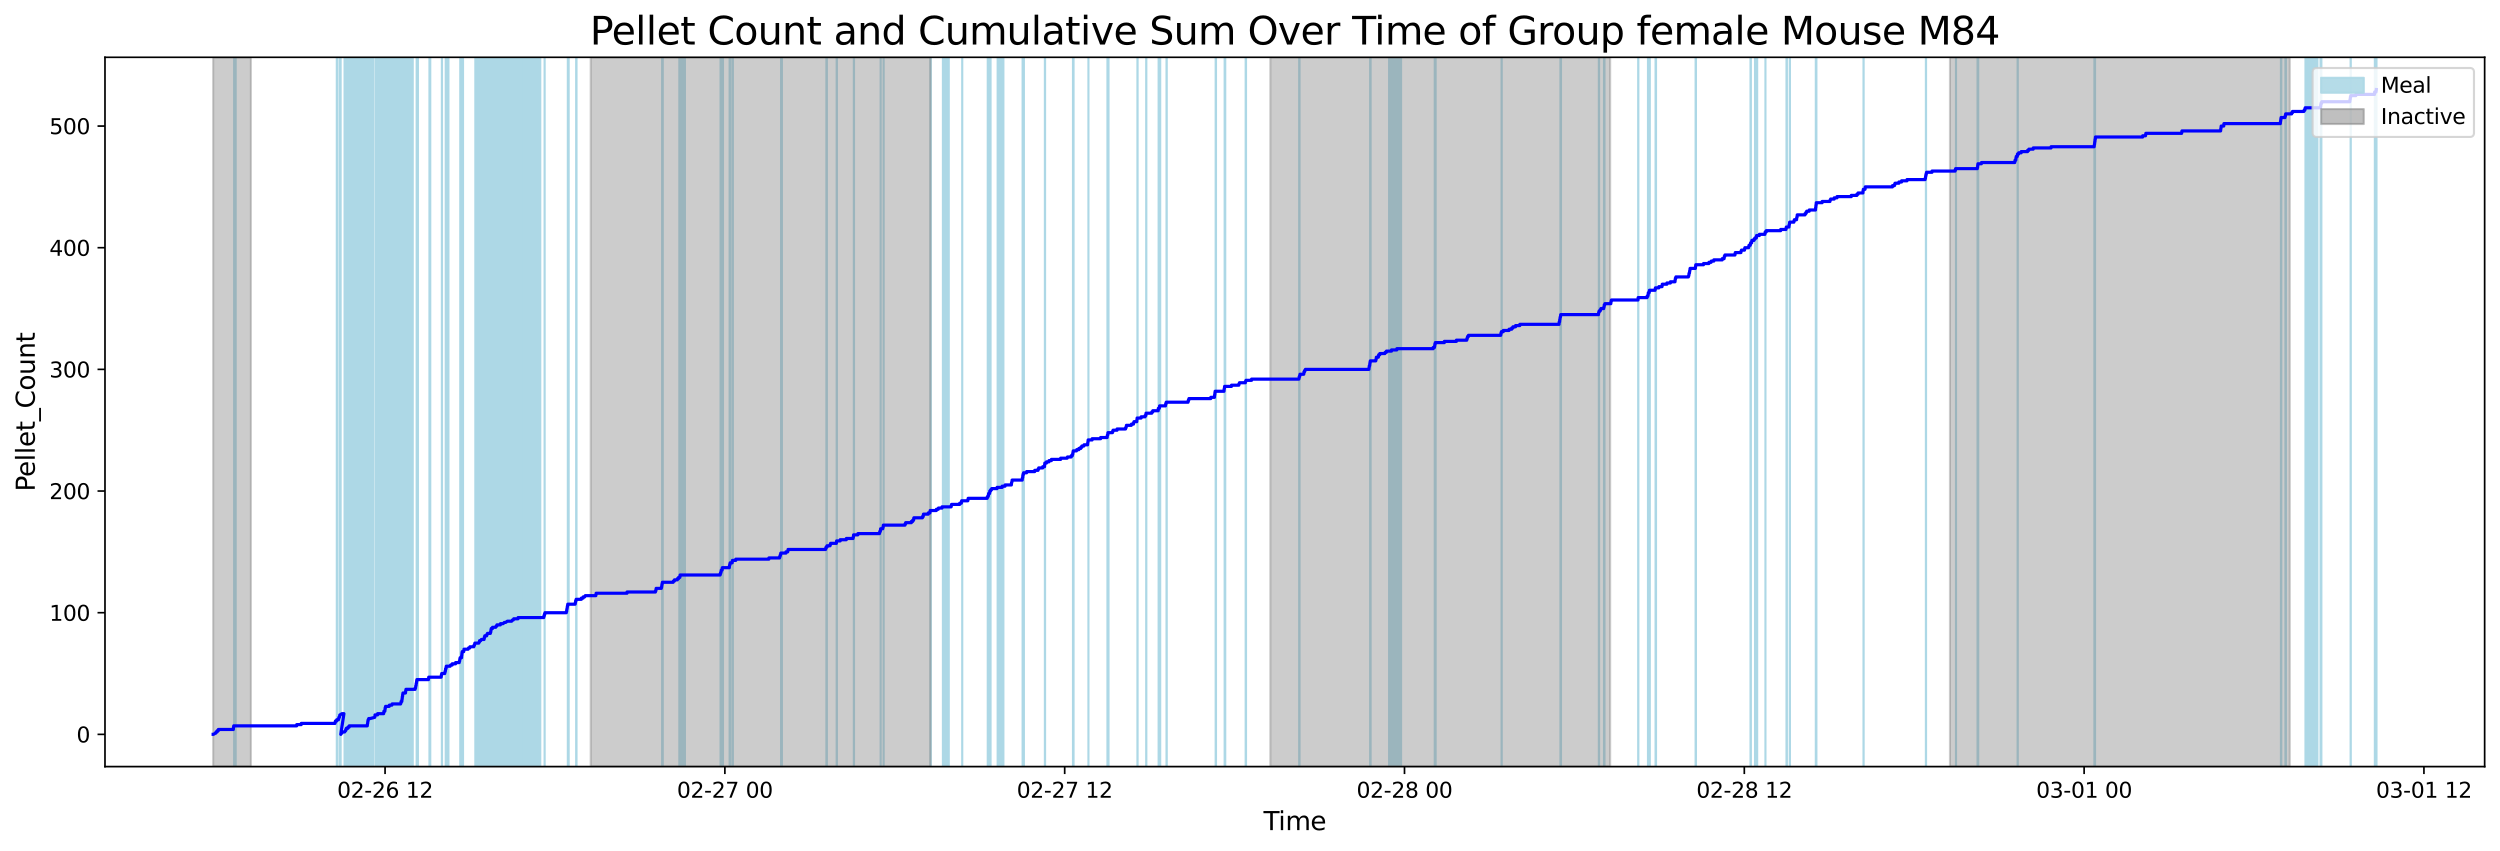 <?xml version="1.0" encoding="utf-8" standalone="no"?>
<!DOCTYPE svg PUBLIC "-//W3C//DTD SVG 1.1//EN"
  "http://www.w3.org/Graphics/SVG/1.1/DTD/svg11.dtd">
<svg xmlns:xlink="http://www.w3.org/1999/xlink" width="1172.435pt" height="399.009pt" viewBox="0 0 1172.435 399.009" xmlns="http://www.w3.org/2000/svg" version="1.1">
 <defs>
  <style type="text/css">*{stroke-linejoin: round; stroke-linecap: butt}</style>
 </defs>
 <g id="figure_1">
  <g id="patch_1">
   <path d="M 0 399.009 
L 1172.435 399.009 
L 1172.435 0 
L 0 0 
z
" style="fill: #ffffff"/>
  </g>
  <g id="axes_1">
   <g id="patch_2">
    <path d="M 49.235 359.517 
L 1165.235 359.517 
L 1165.235 26.877 
L 49.235 26.877 
z
" style="fill: #ffffff"/>
   </g>
   <g id="patch_3">
    <path d="M 110.522 359.517 
L 110.522 26.877 
L 109.812 26.877 
L 109.812 359.517 
z
" clip-path="url(#p6674fb2a85)" style="fill: #add8e6; stroke: #add8e6; stroke-linejoin: miter"/>
   </g>
   <g id="patch_4">
    <path d="M 158.03 359.517 
L 158.03 26.877 
L 157.957 26.877 
L 157.957 359.517 
z
" clip-path="url(#p6674fb2a85)" style="fill: #add8e6; stroke: #add8e6; stroke-linejoin: miter"/>
   </g>
   <g id="patch_5">
    <path d="M 159.208 359.517 
L 159.208 26.877 
L 159.23 26.877 
L 159.23 359.517 
z
" clip-path="url(#p6674fb2a85)" style="fill: #add8e6; stroke: #add8e6; stroke-linejoin: miter"/>
   </g>
   <g id="patch_6">
    <path d="M 159.744 359.517 
L 159.744 26.877 
L 159.616 26.877 
L 159.616 359.517 
z
" clip-path="url(#p6674fb2a85)" style="fill: #add8e6; stroke: #add8e6; stroke-linejoin: miter"/>
   </g>
   <g id="patch_7">
    <path d="M 173.092 359.517 
L 173.092 26.877 
L 161.6 26.877 
L 161.6 359.517 
z
" clip-path="url(#p6674fb2a85)" style="fill: #add8e6; stroke: #add8e6; stroke-linejoin: miter"/>
   </g>
   <g id="patch_8">
    <path d="M 175.003 359.517 
L 175.003 26.877 
L 162.737 26.877 
L 162.737 359.517 
z
" clip-path="url(#p6674fb2a85)" style="fill: #add8e6; stroke: #add8e6; stroke-linejoin: miter"/>
   </g>
   <g id="patch_9">
    <path d="M 172.972 359.517 
L 172.972 26.877 
L 173.081 26.877 
L 173.081 359.517 
z
" clip-path="url(#p6674fb2a85)" style="fill: #add8e6; stroke: #add8e6; stroke-linejoin: miter"/>
   </g>
   <g id="patch_10">
    <path d="M 188.718 359.517 
L 188.718 26.877 
L 176.096 26.877 
L 176.096 359.517 
z
" clip-path="url(#p6674fb2a85)" style="fill: #add8e6; stroke: #add8e6; stroke-linejoin: miter"/>
   </g>
   <g id="patch_11">
    <path d="M 180.502 359.517 
L 180.502 26.877 
L 180.582 26.877 
L 180.582 359.517 
z
" clip-path="url(#p6674fb2a85)" style="fill: #add8e6; stroke: #add8e6; stroke-linejoin: miter"/>
   </g>
   <g id="patch_12">
    <path d="M 181.429 359.517 
L 181.429 26.877 
L 181.111 26.877 
L 181.111 359.517 
z
" clip-path="url(#p6674fb2a85)" style="fill: #add8e6; stroke: #add8e6; stroke-linejoin: miter"/>
   </g>
   <g id="patch_13">
    <path d="M 193.56 359.517 
L 193.56 26.877 
L 188.331 26.877 
L 188.331 359.517 
z
" clip-path="url(#p6674fb2a85)" style="fill: #add8e6; stroke: #add8e6; stroke-linejoin: miter"/>
   </g>
   <g id="patch_14">
    <path d="M 188.923 359.517 
L 188.923 26.877 
L 188.883 26.877 
L 188.883 359.517 
z
" clip-path="url(#p6674fb2a85)" style="fill: #add8e6; stroke: #add8e6; stroke-linejoin: miter"/>
   </g>
   <g id="patch_15">
    <path d="M 189.166 359.517 
L 189.166 26.877 
L 189.011 26.877 
L 189.011 359.517 
z
" clip-path="url(#p6674fb2a85)" style="fill: #add8e6; stroke: #add8e6; stroke-linejoin: miter"/>
   </g>
   <g id="patch_16">
    <path d="M 190.449 359.517 
L 190.449 26.877 
L 190.555 26.877 
L 190.555 359.517 
z
" clip-path="url(#p6674fb2a85)" style="fill: #add8e6; stroke: #add8e6; stroke-linejoin: miter"/>
   </g>
   <g id="patch_17">
    <path d="M 195.548 359.517 
L 195.548 26.877 
L 195.429 26.877 
L 195.429 359.517 
z
" clip-path="url(#p6674fb2a85)" style="fill: #add8e6; stroke: #add8e6; stroke-linejoin: miter"/>
   </g>
   <g id="patch_18">
    <path d="M 195.708 359.517 
L 195.708 26.877 
L 195.571 26.877 
L 195.571 359.517 
z
" clip-path="url(#p6674fb2a85)" style="fill: #add8e6; stroke: #add8e6; stroke-linejoin: miter"/>
   </g>
   <g id="patch_19">
    <path d="M 195.842 359.517 
L 195.842 26.877 
L 195.974 26.877 
L 195.974 359.517 
z
" clip-path="url(#p6674fb2a85)" style="fill: #add8e6; stroke: #add8e6; stroke-linejoin: miter"/>
   </g>
   <g id="patch_20">
    <path d="M 201.776 359.517 
L 201.776 26.877 
L 201.404 26.877 
L 201.404 359.517 
z
" clip-path="url(#p6674fb2a85)" style="fill: #add8e6; stroke: #add8e6; stroke-linejoin: miter"/>
   </g>
   <g id="patch_21">
    <path d="M 207.289 359.517 
L 207.289 26.877 
L 207.23 26.877 
L 207.23 359.517 
z
" clip-path="url(#p6674fb2a85)" style="fill: #add8e6; stroke: #add8e6; stroke-linejoin: miter"/>
   </g>
   <g id="patch_22">
    <path d="M 209.153 359.517 
L 209.153 26.877 
L 209.038 26.877 
L 209.038 359.517 
z
" clip-path="url(#p6674fb2a85)" style="fill: #add8e6; stroke: #add8e6; stroke-linejoin: miter"/>
   </g>
   <g id="patch_23">
    <path d="M 210.294 359.517 
L 210.294 26.877 
L 209.58 26.877 
L 209.58 359.517 
z
" clip-path="url(#p6674fb2a85)" style="fill: #add8e6; stroke: #add8e6; stroke-linejoin: miter"/>
   </g>
   <g id="patch_24">
    <path d="M 216.404 359.517 
L 216.404 26.877 
L 215.857 26.877 
L 215.857 359.517 
z
" clip-path="url(#p6674fb2a85)" style="fill: #add8e6; stroke: #add8e6; stroke-linejoin: miter"/>
   </g>
   <g id="patch_25">
    <path d="M 216.819 359.517 
L 216.819 26.877 
L 216.771 26.877 
L 216.771 359.517 
z
" clip-path="url(#p6674fb2a85)" style="fill: #add8e6; stroke: #add8e6; stroke-linejoin: miter"/>
   </g>
   <g id="patch_26">
    <path d="M 217.142 359.517 
L 217.142 26.877 
L 216.794 26.877 
L 216.794 359.517 
z
" clip-path="url(#p6674fb2a85)" style="fill: #add8e6; stroke: #add8e6; stroke-linejoin: miter"/>
   </g>
   <g id="patch_27">
    <path d="M 231.093 359.517 
L 231.093 26.877 
L 223.102 26.877 
L 223.102 359.517 
z
" clip-path="url(#p6674fb2a85)" style="fill: #add8e6; stroke: #add8e6; stroke-linejoin: miter"/>
   </g>
   <g id="patch_28">
    <path d="M 227.917 359.517 
L 227.917 26.877 
L 222.994 26.877 
L 222.994 359.517 
z
" clip-path="url(#p6674fb2a85)" style="fill: #add8e6; stroke: #add8e6; stroke-linejoin: miter"/>
   </g>
   <g id="patch_29">
    <path d="M 235.487 359.517 
L 235.487 26.877 
L 226.405 26.877 
L 226.405 359.517 
z
" clip-path="url(#p6674fb2a85)" style="fill: #add8e6; stroke: #add8e6; stroke-linejoin: miter"/>
   </g>
   <g id="patch_30">
    <path d="M 238.803 359.517 
L 238.803 26.877 
L 227.629 26.877 
L 227.629 359.517 
z
" clip-path="url(#p6674fb2a85)" style="fill: #add8e6; stroke: #add8e6; stroke-linejoin: miter"/>
   </g>
   <g id="patch_31">
    <path d="M 237.101 359.517 
L 237.101 26.877 
L 230.606 26.877 
L 230.606 359.517 
z
" clip-path="url(#p6674fb2a85)" style="fill: #add8e6; stroke: #add8e6; stroke-linejoin: miter"/>
   </g>
   <g id="patch_32">
    <path d="M 245.559 359.517 
L 245.559 26.877 
L 235.474 26.877 
L 235.474 359.517 
z
" clip-path="url(#p6674fb2a85)" style="fill: #add8e6; stroke: #add8e6; stroke-linejoin: miter"/>
   </g>
   <g id="patch_33">
    <path d="M 253.356 359.517 
L 253.356 26.877 
L 244.748 26.877 
L 244.748 359.517 
z
" clip-path="url(#p6674fb2a85)" style="fill: #add8e6; stroke: #add8e6; stroke-linejoin: miter"/>
   </g>
   <g id="patch_34">
    <path d="M 255.41 359.517 
L 255.41 26.877 
L 255.425 26.877 
L 255.425 359.517 
z
" clip-path="url(#p6674fb2a85)" style="fill: #add8e6; stroke: #add8e6; stroke-linejoin: miter"/>
   </g>
   <g id="patch_35">
    <path d="M 266.481 359.517 
L 266.481 26.877 
L 266.378 26.877 
L 266.378 359.517 
z
" clip-path="url(#p6674fb2a85)" style="fill: #add8e6; stroke: #add8e6; stroke-linejoin: miter"/>
   </g>
   <g id="patch_36">
    <path d="M 266.634 359.517 
L 266.634 26.877 
L 266.331 26.877 
L 266.331 359.517 
z
" clip-path="url(#p6674fb2a85)" style="fill: #add8e6; stroke: #add8e6; stroke-linejoin: miter"/>
   </g>
   <g id="patch_37">
    <path d="M 270.207 359.517 
L 270.207 26.877 
L 270.369 26.877 
L 270.369 359.517 
z
" clip-path="url(#p6674fb2a85)" style="fill: #add8e6; stroke: #add8e6; stroke-linejoin: miter"/>
   </g>
   <g id="patch_38">
    <path d="M 310.528 359.517 
L 310.528 26.877 
L 310.813 26.877 
L 310.813 359.517 
z
" clip-path="url(#p6674fb2a85)" style="fill: #add8e6; stroke: #add8e6; stroke-linejoin: miter"/>
   </g>
   <g id="patch_39">
    <path d="M 321.206 359.517 
L 321.206 26.877 
L 318.593 26.877 
L 318.593 359.517 
z
" clip-path="url(#p6674fb2a85)" style="fill: #add8e6; stroke: #add8e6; stroke-linejoin: miter"/>
   </g>
   <g id="patch_40">
    <path d="M 337.931 359.517 
L 337.931 26.877 
L 338.435 26.877 
L 338.435 359.517 
z
" clip-path="url(#p6674fb2a85)" style="fill: #add8e6; stroke: #add8e6; stroke-linejoin: miter"/>
   </g>
   <g id="patch_41">
    <path d="M 339.049 359.517 
L 339.049 26.877 
L 338.911 26.877 
L 338.911 359.517 
z
" clip-path="url(#p6674fb2a85)" style="fill: #add8e6; stroke: #add8e6; stroke-linejoin: miter"/>
   </g>
   <g id="patch_42">
    <path d="M 342.183 359.517 
L 342.183 26.877 
L 342.571 26.877 
L 342.571 359.517 
z
" clip-path="url(#p6674fb2a85)" style="fill: #add8e6; stroke: #add8e6; stroke-linejoin: miter"/>
   </g>
   <g id="patch_43">
    <path d="M 343.593 359.517 
L 343.593 26.877 
L 343.694 26.877 
L 343.694 359.517 
z
" clip-path="url(#p6674fb2a85)" style="fill: #add8e6; stroke: #add8e6; stroke-linejoin: miter"/>
   </g>
   <g id="patch_44">
    <path d="M 366.689 359.517 
L 366.689 26.877 
L 366.311 26.877 
L 366.311 359.517 
z
" clip-path="url(#p6674fb2a85)" style="fill: #add8e6; stroke: #add8e6; stroke-linejoin: miter"/>
   </g>
   <g id="patch_45">
    <path d="M 387.771 359.517 
L 387.771 26.877 
L 387.566 26.877 
L 387.566 359.517 
z
" clip-path="url(#p6674fb2a85)" style="fill: #add8e6; stroke: #add8e6; stroke-linejoin: miter"/>
   </g>
   <g id="patch_46">
    <path d="M 392.386 359.517 
L 392.386 26.877 
L 392.484 26.877 
L 392.484 359.517 
z
" clip-path="url(#p6674fb2a85)" style="fill: #add8e6; stroke: #add8e6; stroke-linejoin: miter"/>
   </g>
   <g id="patch_47">
    <path d="M 400.503 359.517 
L 400.503 26.877 
L 400.442 26.877 
L 400.442 359.517 
z
" clip-path="url(#p6674fb2a85)" style="fill: #add8e6; stroke: #add8e6; stroke-linejoin: miter"/>
   </g>
   <g id="patch_48">
    <path d="M 413.011 359.517 
L 413.011 26.877 
L 413.013 26.877 
L 413.013 359.517 
z
" clip-path="url(#p6674fb2a85)" style="fill: #add8e6; stroke: #add8e6; stroke-linejoin: miter"/>
   </g>
   <g id="patch_49">
    <path d="M 414.409 359.517 
L 414.409 26.877 
L 414.403 26.877 
L 414.403 359.517 
z
" clip-path="url(#p6674fb2a85)" style="fill: #add8e6; stroke: #add8e6; stroke-linejoin: miter"/>
   </g>
   <g id="patch_50">
    <path d="M 436.505 359.517 
L 436.505 26.877 
L 436.387 26.877 
L 436.387 359.517 
z
" clip-path="url(#p6674fb2a85)" style="fill: #add8e6; stroke: #add8e6; stroke-linejoin: miter"/>
   </g>
   <g id="patch_51">
    <path d="M 444.94 359.517 
L 444.94 26.877 
L 442.206 26.877 
L 442.206 359.517 
z
" clip-path="url(#p6674fb2a85)" style="fill: #add8e6; stroke: #add8e6; stroke-linejoin: miter"/>
   </g>
   <g id="patch_52">
    <path d="M 451.251 359.517 
L 451.251 26.877 
L 451.262 26.877 
L 451.262 359.517 
z
" clip-path="url(#p6674fb2a85)" style="fill: #add8e6; stroke: #add8e6; stroke-linejoin: miter"/>
   </g>
   <g id="patch_53">
    <path d="M 463.233 359.517 
L 463.233 26.877 
L 463.833 26.877 
L 463.833 359.517 
z
" clip-path="url(#p6674fb2a85)" style="fill: #add8e6; stroke: #add8e6; stroke-linejoin: miter"/>
   </g>
   <g id="patch_54">
    <path d="M 464.545 359.517 
L 464.545 26.877 
L 464.336 26.877 
L 464.336 359.517 
z
" clip-path="url(#p6674fb2a85)" style="fill: #add8e6; stroke: #add8e6; stroke-linejoin: miter"/>
   </g>
   <g id="patch_55">
    <path d="M 470.562 359.517 
L 470.562 26.877 
L 467.877 26.877 
L 467.877 359.517 
z
" clip-path="url(#p6674fb2a85)" style="fill: #add8e6; stroke: #add8e6; stroke-linejoin: miter"/>
   </g>
   <g id="patch_56">
    <path d="M 479.581 359.517 
L 479.581 26.877 
L 480.177 26.877 
L 480.177 359.517 
z
" clip-path="url(#p6674fb2a85)" style="fill: #add8e6; stroke: #add8e6; stroke-linejoin: miter"/>
   </g>
   <g id="patch_57">
    <path d="M 490.028 359.517 
L 490.028 26.877 
L 490.111 26.877 
L 490.111 359.517 
z
" clip-path="url(#p6674fb2a85)" style="fill: #add8e6; stroke: #add8e6; stroke-linejoin: miter"/>
   </g>
   <g id="patch_58">
    <path d="M 503.206 359.517 
L 503.206 26.877 
L 503.468 26.877 
L 503.468 359.517 
z
" clip-path="url(#p6674fb2a85)" style="fill: #add8e6; stroke: #add8e6; stroke-linejoin: miter"/>
   </g>
   <g id="patch_59">
    <path d="M 510.445 359.517 
L 510.445 26.877 
L 510.443 26.877 
L 510.443 359.517 
z
" clip-path="url(#p6674fb2a85)" style="fill: #add8e6; stroke: #add8e6; stroke-linejoin: miter"/>
   </g>
   <g id="patch_60">
    <path d="M 519.369 359.517 
L 519.369 26.877 
L 519.854 26.877 
L 519.854 359.517 
z
" clip-path="url(#p6674fb2a85)" style="fill: #add8e6; stroke: #add8e6; stroke-linejoin: miter"/>
   </g>
   <g id="patch_61">
    <path d="M 533.43 359.517 
L 533.43 26.877 
L 533.495 26.877 
L 533.495 359.517 
z
" clip-path="url(#p6674fb2a85)" style="fill: #add8e6; stroke: #add8e6; stroke-linejoin: miter"/>
   </g>
   <g id="patch_62">
    <path d="M 537.538 359.517 
L 537.538 26.877 
L 537.596 26.877 
L 537.596 359.517 
z
" clip-path="url(#p6674fb2a85)" style="fill: #add8e6; stroke: #add8e6; stroke-linejoin: miter"/>
   </g>
   <g id="patch_63">
    <path d="M 543.428 359.517 
L 543.428 26.877 
L 543.373 26.877 
L 543.373 359.517 
z
" clip-path="url(#p6674fb2a85)" style="fill: #add8e6; stroke: #add8e6; stroke-linejoin: miter"/>
   </g>
   <g id="patch_64">
    <path d="M 543.985 359.517 
L 543.985 26.877 
L 544.098 26.877 
L 544.098 359.517 
z
" clip-path="url(#p6674fb2a85)" style="fill: #add8e6; stroke: #add8e6; stroke-linejoin: miter"/>
   </g>
   <g id="patch_65">
    <path d="M 547.17 359.517 
L 547.17 26.877 
L 547.069 26.877 
L 547.069 359.517 
z
" clip-path="url(#p6674fb2a85)" style="fill: #add8e6; stroke: #add8e6; stroke-linejoin: miter"/>
   </g>
   <g id="patch_66">
    <path d="M 570.261 359.517 
L 570.261 26.877 
L 570.122 26.877 
L 570.122 359.517 
z
" clip-path="url(#p6674fb2a85)" style="fill: #add8e6; stroke: #add8e6; stroke-linejoin: miter"/>
   </g>
   <g id="patch_67">
    <path d="M 574.602 359.517 
L 574.602 26.877 
L 574.334 26.877 
L 574.334 359.517 
z
" clip-path="url(#p6674fb2a85)" style="fill: #add8e6; stroke: #add8e6; stroke-linejoin: miter"/>
   </g>
   <g id="patch_68">
    <path d="M 584.192 359.517 
L 584.192 26.877 
L 584.348 26.877 
L 584.348 359.517 
z
" clip-path="url(#p6674fb2a85)" style="fill: #add8e6; stroke: #add8e6; stroke-linejoin: miter"/>
   </g>
   <g id="patch_69">
    <path d="M 609.289 359.517 
L 609.289 26.877 
L 609.444 26.877 
L 609.444 359.517 
z
" clip-path="url(#p6674fb2a85)" style="fill: #add8e6; stroke: #add8e6; stroke-linejoin: miter"/>
   </g>
   <g id="patch_70">
    <path d="M 642.568 359.517 
L 642.568 26.877 
L 642.773 26.877 
L 642.773 359.517 
z
" clip-path="url(#p6674fb2a85)" style="fill: #add8e6; stroke: #add8e6; stroke-linejoin: miter"/>
   </g>
   <g id="patch_71">
    <path d="M 657.056 359.517 
L 657.056 26.877 
L 651.453 26.877 
L 651.453 359.517 
z
" clip-path="url(#p6674fb2a85)" style="fill: #add8e6; stroke: #add8e6; stroke-linejoin: miter"/>
   </g>
   <g id="patch_72">
    <path d="M 672.866 359.517 
L 672.866 26.877 
L 673.265 26.877 
L 673.265 359.517 
z
" clip-path="url(#p6674fb2a85)" style="fill: #add8e6; stroke: #add8e6; stroke-linejoin: miter"/>
   </g>
   <g id="patch_73">
    <path d="M 704.206 359.517 
L 704.206 26.877 
L 704.259 26.877 
L 704.259 359.517 
z
" clip-path="url(#p6674fb2a85)" style="fill: #add8e6; stroke: #add8e6; stroke-linejoin: miter"/>
   </g>
   <g id="patch_74">
    <path d="M 731.811 359.517 
L 731.811 26.877 
L 732.061 26.877 
L 732.061 359.517 
z
" clip-path="url(#p6674fb2a85)" style="fill: #add8e6; stroke: #add8e6; stroke-linejoin: miter"/>
   </g>
   <g id="patch_75">
    <path d="M 749.821 359.517 
L 749.821 26.877 
L 749.918 26.877 
L 749.918 359.517 
z
" clip-path="url(#p6674fb2a85)" style="fill: #add8e6; stroke: #add8e6; stroke-linejoin: miter"/>
   </g>
   <g id="patch_76">
    <path d="M 752.24 359.517 
L 752.24 26.877 
L 752.458 26.877 
L 752.458 359.517 
z
" clip-path="url(#p6674fb2a85)" style="fill: #add8e6; stroke: #add8e6; stroke-linejoin: miter"/>
   </g>
   <g id="patch_77">
    <path d="M 768.268 359.517 
L 768.268 26.877 
L 768.34 26.877 
L 768.34 359.517 
z
" clip-path="url(#p6674fb2a85)" style="fill: #add8e6; stroke: #add8e6; stroke-linejoin: miter"/>
   </g>
   <g id="patch_78">
    <path d="M 772.863 359.517 
L 772.863 26.877 
L 773.167 26.877 
L 773.167 359.517 
z
" clip-path="url(#p6674fb2a85)" style="fill: #add8e6; stroke: #add8e6; stroke-linejoin: miter"/>
   </g>
   <g id="patch_79">
    <path d="M 773.568 359.517 
L 773.568 26.877 
L 773.716 26.877 
L 773.716 359.517 
z
" clip-path="url(#p6674fb2a85)" style="fill: #add8e6; stroke: #add8e6; stroke-linejoin: miter"/>
   </g>
   <g id="patch_80">
    <path d="M 776.625 359.517 
L 776.625 26.877 
L 776.423 26.877 
L 776.423 359.517 
z
" clip-path="url(#p6674fb2a85)" style="fill: #add8e6; stroke: #add8e6; stroke-linejoin: miter"/>
   </g>
   <g id="patch_81">
    <path d="M 795.202 359.517 
L 795.202 26.877 
L 795.352 26.877 
L 795.352 359.517 
z
" clip-path="url(#p6674fb2a85)" style="fill: #add8e6; stroke: #add8e6; stroke-linejoin: miter"/>
   </g>
   <g id="patch_82">
    <path d="M 820.951 359.517 
L 820.951 26.877 
L 821.108 26.877 
L 821.108 359.517 
z
" clip-path="url(#p6674fb2a85)" style="fill: #add8e6; stroke: #add8e6; stroke-linejoin: miter"/>
   </g>
   <g id="patch_83">
    <path d="M 823.069 359.517 
L 823.069 26.877 
L 823.117 26.877 
L 823.117 359.517 
z
" clip-path="url(#p6674fb2a85)" style="fill: #add8e6; stroke: #add8e6; stroke-linejoin: miter"/>
   </g>
   <g id="patch_84">
    <path d="M 824.058 359.517 
L 824.058 26.877 
L 823.948 26.877 
L 823.948 359.517 
z
" clip-path="url(#p6674fb2a85)" style="fill: #add8e6; stroke: #add8e6; stroke-linejoin: miter"/>
   </g>
   <g id="patch_85">
    <path d="M 827.948 359.517 
L 827.948 26.877 
L 827.947 26.877 
L 827.947 359.517 
z
" clip-path="url(#p6674fb2a85)" style="fill: #add8e6; stroke: #add8e6; stroke-linejoin: miter"/>
   </g>
   <g id="patch_86">
    <path d="M 837.998 359.517 
L 837.998 26.877 
L 837.827 26.877 
L 837.827 359.517 
z
" clip-path="url(#p6674fb2a85)" style="fill: #add8e6; stroke: #add8e6; stroke-linejoin: miter"/>
   </g>
   <g id="patch_87">
    <path d="M 839.357 359.517 
L 839.357 26.877 
L 839.428 26.877 
L 839.428 359.517 
z
" clip-path="url(#p6674fb2a85)" style="fill: #add8e6; stroke: #add8e6; stroke-linejoin: miter"/>
   </g>
   <g id="patch_88">
    <path d="M 851.576 359.517 
L 851.576 26.877 
L 851.837 26.877 
L 851.837 359.517 
z
" clip-path="url(#p6674fb2a85)" style="fill: #add8e6; stroke: #add8e6; stroke-linejoin: miter"/>
   </g>
   <g id="patch_89">
    <path d="M 873.941 359.517 
L 873.941 26.877 
L 873.99 26.877 
L 873.99 359.517 
z
" clip-path="url(#p6674fb2a85)" style="fill: #add8e6; stroke: #add8e6; stroke-linejoin: miter"/>
   </g>
   <g id="patch_90">
    <path d="M 903.199 359.517 
L 903.199 26.877 
L 903.265 26.877 
L 903.265 359.517 
z
" clip-path="url(#p6674fb2a85)" style="fill: #add8e6; stroke: #add8e6; stroke-linejoin: miter"/>
   </g>
   <g id="patch_91">
    <path d="M 917.308 359.517 
L 917.308 26.877 
L 917.32 26.877 
L 917.32 359.517 
z
" clip-path="url(#p6674fb2a85)" style="fill: #add8e6; stroke: #add8e6; stroke-linejoin: miter"/>
   </g>
   <g id="patch_92">
    <path d="M 927.418 359.517 
L 927.418 26.877 
L 927.717 26.877 
L 927.717 359.517 
z
" clip-path="url(#p6674fb2a85)" style="fill: #add8e6; stroke: #add8e6; stroke-linejoin: miter"/>
   </g>
   <g id="patch_93">
    <path d="M 946.211 359.517 
L 946.211 26.877 
L 946.284 26.877 
L 946.284 359.517 
z
" clip-path="url(#p6674fb2a85)" style="fill: #add8e6; stroke: #add8e6; stroke-linejoin: miter"/>
   </g>
   <g id="patch_94">
    <path d="M 982.226 359.517 
L 982.226 26.877 
L 982.516 26.877 
L 982.516 359.517 
z
" clip-path="url(#p6674fb2a85)" style="fill: #add8e6; stroke: #add8e6; stroke-linejoin: miter"/>
   </g>
   <g id="patch_95">
    <path d="M 1069.706 359.517 
L 1069.706 26.877 
L 1069.86 26.877 
L 1069.86 359.517 
z
" clip-path="url(#p6674fb2a85)" style="fill: #add8e6; stroke: #add8e6; stroke-linejoin: miter"/>
   </g>
   <g id="patch_96">
    <path d="M 1071.81 359.517 
L 1071.81 26.877 
L 1072.013 26.877 
L 1072.013 359.517 
z
" clip-path="url(#p6674fb2a85)" style="fill: #add8e6; stroke: #add8e6; stroke-linejoin: miter"/>
   </g>
   <g id="patch_97">
    <path d="M 1086.79 359.517 
L 1086.79 26.877 
L 1081.211 26.877 
L 1081.211 359.517 
z
" clip-path="url(#p6674fb2a85)" style="fill: #add8e6; stroke: #add8e6; stroke-linejoin: miter"/>
   </g>
   <g id="patch_98">
    <path d="M 1088.29 359.517 
L 1088.29 26.877 
L 1088.658 26.877 
L 1088.658 359.517 
z
" clip-path="url(#p6674fb2a85)" style="fill: #add8e6; stroke: #add8e6; stroke-linejoin: miter"/>
   </g>
   <g id="patch_99">
    <path d="M 1102.452 359.517 
L 1102.452 26.877 
L 1102.392 26.877 
L 1102.392 359.517 
z
" clip-path="url(#p6674fb2a85)" style="fill: #add8e6; stroke: #add8e6; stroke-linejoin: miter"/>
   </g>
   <g id="patch_100">
    <path d="M 1113.992 359.517 
L 1113.992 26.877 
L 1113.748 26.877 
L 1113.748 359.517 
z
" clip-path="url(#p6674fb2a85)" style="fill: #add8e6; stroke: #add8e6; stroke-linejoin: miter"/>
   </g>
   <g id="patch_101">
    <path d="M 1114.362 359.517 
L 1114.362 26.877 
L 1114.508 26.877 
L 1114.508 359.517 
z
" clip-path="url(#p6674fb2a85)" style="fill: #add8e6; stroke: #add8e6; stroke-linejoin: miter"/>
   </g>
   <g id="patch_102">
    <path d="M 99.962 359.517 
L 99.962 26.877 
L 117.669 26.877 
L 117.669 359.517 
z
" clip-path="url(#p6674fb2a85)" style="fill: #808080; opacity: 0.4; stroke: #808080; stroke-linejoin: miter"/>
   </g>
   <g id="patch_103">
    <path d="M 277.032 359.517 
L 277.032 26.877 
L 436.395 26.877 
L 436.395 359.517 
z
" clip-path="url(#p6674fb2a85)" style="fill: #808080; opacity: 0.4; stroke: #808080; stroke-linejoin: miter"/>
   </g>
   <g id="patch_104">
    <path d="M 595.758 359.517 
L 595.758 26.877 
L 755.12 26.877 
L 755.12 359.517 
z
" clip-path="url(#p6674fb2a85)" style="fill: #808080; opacity: 0.4; stroke: #808080; stroke-linejoin: miter"/>
   </g>
   <g id="patch_105">
    <path d="M 914.483 359.517 
L 914.483 26.877 
L 1073.846 26.877 
L 1073.846 359.517 
z
" clip-path="url(#p6674fb2a85)" style="fill: #808080; opacity: 0.4; stroke: #808080; stroke-linejoin: miter"/>
   </g>
   <g id="matplotlib.axis_1">
    <g id="xtick_1">
     <g id="line2d_1">
      <defs>
       <path id="m5de7bec9b8" d="M 0 0 
L 0 3.5 
" style="stroke: #000000; stroke-width: 0.8"/>
      </defs>
      <g>
       <use xlink:href="#m5de7bec9b8" x="180.584" y="359.517" style="stroke: #000000; stroke-width: 0.8"/>
      </g>
     </g>
     <g id="text_1">
      <!-- 02-26 12 -->
      <g transform="translate(158.104 374.116) scale(0.1 -0.1)">
       <defs>
        <path id="DejaVuSans-30" d="M 2034 4250 
Q 1547 4250 1301 3770 
Q 1056 3291 1056 2328 
Q 1056 1369 1301 889 
Q 1547 409 2034 409 
Q 2525 409 2770 889 
Q 3016 1369 3016 2328 
Q 3016 3291 2770 3770 
Q 2525 4250 2034 4250 
z
M 2034 4750 
Q 2819 4750 3233 4129 
Q 3647 3509 3647 2328 
Q 3647 1150 3233 529 
Q 2819 -91 2034 -91 
Q 1250 -91 836 529 
Q 422 1150 422 2328 
Q 422 3509 836 4129 
Q 1250 4750 2034 4750 
z
" transform="scale(0.016)"/>
        <path id="DejaVuSans-32" d="M 1228 531 
L 3431 531 
L 3431 0 
L 469 0 
L 469 531 
Q 828 903 1448 1529 
Q 2069 2156 2228 2338 
Q 2531 2678 2651 2914 
Q 2772 3150 2772 3378 
Q 2772 3750 2511 3984 
Q 2250 4219 1831 4219 
Q 1534 4219 1204 4116 
Q 875 4013 500 3803 
L 500 4441 
Q 881 4594 1212 4672 
Q 1544 4750 1819 4750 
Q 2544 4750 2975 4387 
Q 3406 4025 3406 3419 
Q 3406 3131 3298 2873 
Q 3191 2616 2906 2266 
Q 2828 2175 2409 1742 
Q 1991 1309 1228 531 
z
" transform="scale(0.016)"/>
        <path id="DejaVuSans-2d" d="M 313 2009 
L 1997 2009 
L 1997 1497 
L 313 1497 
L 313 2009 
z
" transform="scale(0.016)"/>
        <path id="DejaVuSans-36" d="M 2113 2584 
Q 1688 2584 1439 2293 
Q 1191 2003 1191 1497 
Q 1191 994 1439 701 
Q 1688 409 2113 409 
Q 2538 409 2786 701 
Q 3034 994 3034 1497 
Q 3034 2003 2786 2293 
Q 2538 2584 2113 2584 
z
M 3366 4563 
L 3366 3988 
Q 3128 4100 2886 4159 
Q 2644 4219 2406 4219 
Q 1781 4219 1451 3797 
Q 1122 3375 1075 2522 
Q 1259 2794 1537 2939 
Q 1816 3084 2150 3084 
Q 2853 3084 3261 2657 
Q 3669 2231 3669 1497 
Q 3669 778 3244 343 
Q 2819 -91 2113 -91 
Q 1303 -91 875 529 
Q 447 1150 447 2328 
Q 447 3434 972 4092 
Q 1497 4750 2381 4750 
Q 2619 4750 2861 4703 
Q 3103 4656 3366 4563 
z
" transform="scale(0.016)"/>
        <path id="DejaVuSans-20" transform="scale(0.016)"/>
        <path id="DejaVuSans-31" d="M 794 531 
L 1825 531 
L 1825 4091 
L 703 3866 
L 703 4441 
L 1819 4666 
L 2450 4666 
L 2450 531 
L 3481 531 
L 3481 0 
L 794 0 
L 794 531 
z
" transform="scale(0.016)"/>
       </defs>
       <use xlink:href="#DejaVuSans-30"/>
       <use xlink:href="#DejaVuSans-32" x="63.623"/>
       <use xlink:href="#DejaVuSans-2d" x="127.246"/>
       <use xlink:href="#DejaVuSans-32" x="163.33"/>
       <use xlink:href="#DejaVuSans-36" x="226.953"/>
       <use xlink:href="#DejaVuSans-20" x="290.576"/>
       <use xlink:href="#DejaVuSans-31" x="322.363"/>
       <use xlink:href="#DejaVuSans-32" x="385.986"/>
      </g>
     </g>
    </g>
    <g id="xtick_2">
     <g id="line2d_2">
      <g>
       <use xlink:href="#m5de7bec9b8" x="339.947" y="359.517" style="stroke: #000000; stroke-width: 0.8"/>
      </g>
     </g>
     <g id="text_2">
      <!-- 02-27 00 -->
      <g transform="translate(317.467 374.116) scale(0.1 -0.1)">
       <defs>
        <path id="DejaVuSans-37" d="M 525 4666 
L 3525 4666 
L 3525 4397 
L 1831 0 
L 1172 0 
L 2766 4134 
L 525 4134 
L 525 4666 
z
" transform="scale(0.016)"/>
       </defs>
       <use xlink:href="#DejaVuSans-30"/>
       <use xlink:href="#DejaVuSans-32" x="63.623"/>
       <use xlink:href="#DejaVuSans-2d" x="127.246"/>
       <use xlink:href="#DejaVuSans-32" x="163.33"/>
       <use xlink:href="#DejaVuSans-37" x="226.953"/>
       <use xlink:href="#DejaVuSans-20" x="290.576"/>
       <use xlink:href="#DejaVuSans-30" x="322.363"/>
       <use xlink:href="#DejaVuSans-30" x="385.986"/>
      </g>
     </g>
    </g>
    <g id="xtick_3">
     <g id="line2d_3">
      <g>
       <use xlink:href="#m5de7bec9b8" x="499.31" y="359.517" style="stroke: #000000; stroke-width: 0.8"/>
      </g>
     </g>
     <g id="text_3">
      <!-- 02-27 12 -->
      <g transform="translate(476.829 374.116) scale(0.1 -0.1)">
       <use xlink:href="#DejaVuSans-30"/>
       <use xlink:href="#DejaVuSans-32" x="63.623"/>
       <use xlink:href="#DejaVuSans-2d" x="127.246"/>
       <use xlink:href="#DejaVuSans-32" x="163.33"/>
       <use xlink:href="#DejaVuSans-37" x="226.953"/>
       <use xlink:href="#DejaVuSans-20" x="290.576"/>
       <use xlink:href="#DejaVuSans-31" x="322.363"/>
       <use xlink:href="#DejaVuSans-32" x="385.986"/>
      </g>
     </g>
    </g>
    <g id="xtick_4">
     <g id="line2d_4">
      <g>
       <use xlink:href="#m5de7bec9b8" x="658.673" y="359.517" style="stroke: #000000; stroke-width: 0.8"/>
      </g>
     </g>
     <g id="text_4">
      <!-- 02-28 00 -->
      <g transform="translate(636.192 374.116) scale(0.1 -0.1)">
       <defs>
        <path id="DejaVuSans-38" d="M 2034 2216 
Q 1584 2216 1326 1975 
Q 1069 1734 1069 1313 
Q 1069 891 1326 650 
Q 1584 409 2034 409 
Q 2484 409 2743 651 
Q 3003 894 3003 1313 
Q 3003 1734 2745 1975 
Q 2488 2216 2034 2216 
z
M 1403 2484 
Q 997 2584 770 2862 
Q 544 3141 544 3541 
Q 544 4100 942 4425 
Q 1341 4750 2034 4750 
Q 2731 4750 3128 4425 
Q 3525 4100 3525 3541 
Q 3525 3141 3298 2862 
Q 3072 2584 2669 2484 
Q 3125 2378 3379 2068 
Q 3634 1759 3634 1313 
Q 3634 634 3220 271 
Q 2806 -91 2034 -91 
Q 1263 -91 848 271 
Q 434 634 434 1313 
Q 434 1759 690 2068 
Q 947 2378 1403 2484 
z
M 1172 3481 
Q 1172 3119 1398 2916 
Q 1625 2713 2034 2713 
Q 2441 2713 2670 2916 
Q 2900 3119 2900 3481 
Q 2900 3844 2670 4047 
Q 2441 4250 2034 4250 
Q 1625 4250 1398 4047 
Q 1172 3844 1172 3481 
z
" transform="scale(0.016)"/>
       </defs>
       <use xlink:href="#DejaVuSans-30"/>
       <use xlink:href="#DejaVuSans-32" x="63.623"/>
       <use xlink:href="#DejaVuSans-2d" x="127.246"/>
       <use xlink:href="#DejaVuSans-32" x="163.33"/>
       <use xlink:href="#DejaVuSans-38" x="226.953"/>
       <use xlink:href="#DejaVuSans-20" x="290.576"/>
       <use xlink:href="#DejaVuSans-30" x="322.363"/>
       <use xlink:href="#DejaVuSans-30" x="385.986"/>
      </g>
     </g>
    </g>
    <g id="xtick_5">
     <g id="line2d_5">
      <g>
       <use xlink:href="#m5de7bec9b8" x="818.035" y="359.517" style="stroke: #000000; stroke-width: 0.8"/>
      </g>
     </g>
     <g id="text_5">
      <!-- 02-28 12 -->
      <g transform="translate(795.555 374.116) scale(0.1 -0.1)">
       <use xlink:href="#DejaVuSans-30"/>
       <use xlink:href="#DejaVuSans-32" x="63.623"/>
       <use xlink:href="#DejaVuSans-2d" x="127.246"/>
       <use xlink:href="#DejaVuSans-32" x="163.33"/>
       <use xlink:href="#DejaVuSans-38" x="226.953"/>
       <use xlink:href="#DejaVuSans-20" x="290.576"/>
       <use xlink:href="#DejaVuSans-31" x="322.363"/>
       <use xlink:href="#DejaVuSans-32" x="385.986"/>
      </g>
     </g>
    </g>
    <g id="xtick_6">
     <g id="line2d_6">
      <g>
       <use xlink:href="#m5de7bec9b8" x="977.398" y="359.517" style="stroke: #000000; stroke-width: 0.8"/>
      </g>
     </g>
     <g id="text_6">
      <!-- 03-01 00 -->
      <g transform="translate(954.918 374.116) scale(0.1 -0.1)">
       <defs>
        <path id="DejaVuSans-33" d="M 2597 2516 
Q 3050 2419 3304 2112 
Q 3559 1806 3559 1356 
Q 3559 666 3084 287 
Q 2609 -91 1734 -91 
Q 1441 -91 1130 -33 
Q 819 25 488 141 
L 488 750 
Q 750 597 1062 519 
Q 1375 441 1716 441 
Q 2309 441 2620 675 
Q 2931 909 2931 1356 
Q 2931 1769 2642 2001 
Q 2353 2234 1838 2234 
L 1294 2234 
L 1294 2753 
L 1863 2753 
Q 2328 2753 2575 2939 
Q 2822 3125 2822 3475 
Q 2822 3834 2567 4026 
Q 2313 4219 1838 4219 
Q 1578 4219 1281 4162 
Q 984 4106 628 3988 
L 628 4550 
Q 988 4650 1302 4700 
Q 1616 4750 1894 4750 
Q 2613 4750 3031 4423 
Q 3450 4097 3450 3541 
Q 3450 3153 3228 2886 
Q 3006 2619 2597 2516 
z
" transform="scale(0.016)"/>
       </defs>
       <use xlink:href="#DejaVuSans-30"/>
       <use xlink:href="#DejaVuSans-33" x="63.623"/>
       <use xlink:href="#DejaVuSans-2d" x="127.246"/>
       <use xlink:href="#DejaVuSans-30" x="163.33"/>
       <use xlink:href="#DejaVuSans-31" x="226.953"/>
       <use xlink:href="#DejaVuSans-20" x="290.576"/>
       <use xlink:href="#DejaVuSans-30" x="322.363"/>
       <use xlink:href="#DejaVuSans-30" x="385.986"/>
      </g>
     </g>
    </g>
    <g id="xtick_7">
     <g id="line2d_7">
      <g>
       <use xlink:href="#m5de7bec9b8" x="1136.761" y="359.517" style="stroke: #000000; stroke-width: 0.8"/>
      </g>
     </g>
     <g id="text_7">
      <!-- 03-01 12 -->
      <g transform="translate(1114.28 374.116) scale(0.1 -0.1)">
       <use xlink:href="#DejaVuSans-30"/>
       <use xlink:href="#DejaVuSans-33" x="63.623"/>
       <use xlink:href="#DejaVuSans-2d" x="127.246"/>
       <use xlink:href="#DejaVuSans-30" x="163.33"/>
       <use xlink:href="#DejaVuSans-31" x="226.953"/>
       <use xlink:href="#DejaVuSans-20" x="290.576"/>
       <use xlink:href="#DejaVuSans-31" x="322.363"/>
       <use xlink:href="#DejaVuSans-32" x="385.986"/>
      </g>
     </g>
    </g>
    <g id="text_8">
     <!-- Time -->
     <g transform="translate(592.555 389.313) scale(0.12 -0.12)">
      <defs>
       <path id="DejaVuSans-54" d="M -19 4666 
L 3928 4666 
L 3928 4134 
L 2272 4134 
L 2272 0 
L 1638 0 
L 1638 4134 
L -19 4134 
L -19 4666 
z
" transform="scale(0.016)"/>
       <path id="DejaVuSans-69" d="M 603 3500 
L 1178 3500 
L 1178 0 
L 603 0 
L 603 3500 
z
M 603 4863 
L 1178 4863 
L 1178 4134 
L 603 4134 
L 603 4863 
z
" transform="scale(0.016)"/>
       <path id="DejaVuSans-6d" d="M 3328 2828 
Q 3544 3216 3844 3400 
Q 4144 3584 4550 3584 
Q 5097 3584 5394 3201 
Q 5691 2819 5691 2113 
L 5691 0 
L 5113 0 
L 5113 2094 
Q 5113 2597 4934 2840 
Q 4756 3084 4391 3084 
Q 3944 3084 3684 2787 
Q 3425 2491 3425 1978 
L 3425 0 
L 2847 0 
L 2847 2094 
Q 2847 2600 2669 2842 
Q 2491 3084 2119 3084 
Q 1678 3084 1418 2786 
Q 1159 2488 1159 1978 
L 1159 0 
L 581 0 
L 581 3500 
L 1159 3500 
L 1159 2956 
Q 1356 3278 1631 3431 
Q 1906 3584 2284 3584 
Q 2666 3584 2933 3390 
Q 3200 3197 3328 2828 
z
" transform="scale(0.016)"/>
       <path id="DejaVuSans-65" d="M 3597 1894 
L 3597 1613 
L 953 1613 
Q 991 1019 1311 708 
Q 1631 397 2203 397 
Q 2534 397 2845 478 
Q 3156 559 3463 722 
L 3463 178 
Q 3153 47 2828 -22 
Q 2503 -91 2169 -91 
Q 1331 -91 842 396 
Q 353 884 353 1716 
Q 353 2575 817 3079 
Q 1281 3584 2069 3584 
Q 2775 3584 3186 3129 
Q 3597 2675 3597 1894 
z
M 3022 2063 
Q 3016 2534 2758 2815 
Q 2500 3097 2075 3097 
Q 1594 3097 1305 2825 
Q 1016 2553 972 2059 
L 3022 2063 
z
" transform="scale(0.016)"/>
      </defs>
      <use xlink:href="#DejaVuSans-54"/>
      <use xlink:href="#DejaVuSans-69" x="57.959"/>
      <use xlink:href="#DejaVuSans-6d" x="85.742"/>
      <use xlink:href="#DejaVuSans-65" x="183.154"/>
     </g>
    </g>
   </g>
   <g id="matplotlib.axis_2">
    <g id="ytick_1">
     <g id="line2d_8">
      <defs>
       <path id="m670bbf363c" d="M 0 0 
L -3.5 0 
" style="stroke: #000000; stroke-width: 0.8"/>
      </defs>
      <g>
       <use xlink:href="#m670bbf363c" x="49.235" y="344.397" style="stroke: #000000; stroke-width: 0.8"/>
      </g>
     </g>
     <g id="text_9">
      <!-- 0 -->
      <g transform="translate(35.873 348.196) scale(0.1 -0.1)">
       <use xlink:href="#DejaVuSans-30"/>
      </g>
     </g>
    </g>
    <g id="ytick_2">
     <g id="line2d_9">
      <g>
       <use xlink:href="#m670bbf363c" x="49.235" y="287.341" style="stroke: #000000; stroke-width: 0.8"/>
      </g>
     </g>
     <g id="text_10">
      <!-- 100 -->
      <g transform="translate(23.148 291.14) scale(0.1 -0.1)">
       <use xlink:href="#DejaVuSans-31"/>
       <use xlink:href="#DejaVuSans-30" x="63.623"/>
       <use xlink:href="#DejaVuSans-30" x="127.246"/>
      </g>
     </g>
    </g>
    <g id="ytick_3">
     <g id="line2d_10">
      <g>
       <use xlink:href="#m670bbf363c" x="49.235" y="230.284" style="stroke: #000000; stroke-width: 0.8"/>
      </g>
     </g>
     <g id="text_11">
      <!-- 200 -->
      <g transform="translate(23.148 234.083) scale(0.1 -0.1)">
       <use xlink:href="#DejaVuSans-32"/>
       <use xlink:href="#DejaVuSans-30" x="63.623"/>
       <use xlink:href="#DejaVuSans-30" x="127.246"/>
      </g>
     </g>
    </g>
    <g id="ytick_4">
     <g id="line2d_11">
      <g>
       <use xlink:href="#m670bbf363c" x="49.235" y="173.227" style="stroke: #000000; stroke-width: 0.8"/>
      </g>
     </g>
     <g id="text_12">
      <!-- 300 -->
      <g transform="translate(23.148 177.027) scale(0.1 -0.1)">
       <use xlink:href="#DejaVuSans-33"/>
       <use xlink:href="#DejaVuSans-30" x="63.623"/>
       <use xlink:href="#DejaVuSans-30" x="127.246"/>
      </g>
     </g>
    </g>
    <g id="ytick_5">
     <g id="line2d_12">
      <g>
       <use xlink:href="#m670bbf363c" x="49.235" y="116.171" style="stroke: #000000; stroke-width: 0.8"/>
      </g>
     </g>
     <g id="text_13">
      <!-- 400 -->
      <g transform="translate(23.148 119.97) scale(0.1 -0.1)">
       <defs>
        <path id="DejaVuSans-34" d="M 2419 4116 
L 825 1625 
L 2419 1625 
L 2419 4116 
z
M 2253 4666 
L 3047 4666 
L 3047 1625 
L 3713 1625 
L 3713 1100 
L 3047 1100 
L 3047 0 
L 2419 0 
L 2419 1100 
L 313 1100 
L 313 1709 
L 2253 4666 
z
" transform="scale(0.016)"/>
       </defs>
       <use xlink:href="#DejaVuSans-34"/>
       <use xlink:href="#DejaVuSans-30" x="63.623"/>
       <use xlink:href="#DejaVuSans-30" x="127.246"/>
      </g>
     </g>
    </g>
    <g id="ytick_6">
     <g id="line2d_13">
      <g>
       <use xlink:href="#m670bbf363c" x="49.235" y="59.114" style="stroke: #000000; stroke-width: 0.8"/>
      </g>
     </g>
     <g id="text_14">
      <!-- 500 -->
      <g transform="translate(23.148 62.913) scale(0.1 -0.1)">
       <defs>
        <path id="DejaVuSans-35" d="M 691 4666 
L 3169 4666 
L 3169 4134 
L 1269 4134 
L 1269 2991 
Q 1406 3038 1543 3061 
Q 1681 3084 1819 3084 
Q 2600 3084 3056 2656 
Q 3513 2228 3513 1497 
Q 3513 744 3044 326 
Q 2575 -91 1722 -91 
Q 1428 -91 1123 -41 
Q 819 9 494 109 
L 494 744 
Q 775 591 1075 516 
Q 1375 441 1709 441 
Q 2250 441 2565 725 
Q 2881 1009 2881 1497 
Q 2881 1984 2565 2268 
Q 2250 2553 1709 2553 
Q 1456 2553 1204 2497 
Q 953 2441 691 2322 
L 691 4666 
z
" transform="scale(0.016)"/>
       </defs>
       <use xlink:href="#DejaVuSans-35"/>
       <use xlink:href="#DejaVuSans-30" x="63.623"/>
       <use xlink:href="#DejaVuSans-30" x="127.246"/>
      </g>
     </g>
    </g>
    <g id="text_15">
     <!-- Pellet_Count -->
     <g transform="translate(16.318 230.485) rotate(-90) scale(0.12 -0.12)">
      <defs>
       <path id="DejaVuSans-50" d="M 1259 4147 
L 1259 2394 
L 2053 2394 
Q 2494 2394 2734 2622 
Q 2975 2850 2975 3272 
Q 2975 3691 2734 3919 
Q 2494 4147 2053 4147 
L 1259 4147 
z
M 628 4666 
L 2053 4666 
Q 2838 4666 3239 4311 
Q 3641 3956 3641 3272 
Q 3641 2581 3239 2228 
Q 2838 1875 2053 1875 
L 1259 1875 
L 1259 0 
L 628 0 
L 628 4666 
z
" transform="scale(0.016)"/>
       <path id="DejaVuSans-6c" d="M 603 4863 
L 1178 4863 
L 1178 0 
L 603 0 
L 603 4863 
z
" transform="scale(0.016)"/>
       <path id="DejaVuSans-74" d="M 1172 4494 
L 1172 3500 
L 2356 3500 
L 2356 3053 
L 1172 3053 
L 1172 1153 
Q 1172 725 1289 603 
Q 1406 481 1766 481 
L 2356 481 
L 2356 0 
L 1766 0 
Q 1100 0 847 248 
Q 594 497 594 1153 
L 594 3053 
L 172 3053 
L 172 3500 
L 594 3500 
L 594 4494 
L 1172 4494 
z
" transform="scale(0.016)"/>
       <path id="DejaVuSans-5f" d="M 3263 -1063 
L 3263 -1509 
L -63 -1509 
L -63 -1063 
L 3263 -1063 
z
" transform="scale(0.016)"/>
       <path id="DejaVuSans-43" d="M 4122 4306 
L 4122 3641 
Q 3803 3938 3442 4084 
Q 3081 4231 2675 4231 
Q 1875 4231 1450 3742 
Q 1025 3253 1025 2328 
Q 1025 1406 1450 917 
Q 1875 428 2675 428 
Q 3081 428 3442 575 
Q 3803 722 4122 1019 
L 4122 359 
Q 3791 134 3420 21 
Q 3050 -91 2638 -91 
Q 1578 -91 968 557 
Q 359 1206 359 2328 
Q 359 3453 968 4101 
Q 1578 4750 2638 4750 
Q 3056 4750 3426 4639 
Q 3797 4528 4122 4306 
z
" transform="scale(0.016)"/>
       <path id="DejaVuSans-6f" d="M 1959 3097 
Q 1497 3097 1228 2736 
Q 959 2375 959 1747 
Q 959 1119 1226 758 
Q 1494 397 1959 397 
Q 2419 397 2687 759 
Q 2956 1122 2956 1747 
Q 2956 2369 2687 2733 
Q 2419 3097 1959 3097 
z
M 1959 3584 
Q 2709 3584 3137 3096 
Q 3566 2609 3566 1747 
Q 3566 888 3137 398 
Q 2709 -91 1959 -91 
Q 1206 -91 779 398 
Q 353 888 353 1747 
Q 353 2609 779 3096 
Q 1206 3584 1959 3584 
z
" transform="scale(0.016)"/>
       <path id="DejaVuSans-75" d="M 544 1381 
L 544 3500 
L 1119 3500 
L 1119 1403 
Q 1119 906 1312 657 
Q 1506 409 1894 409 
Q 2359 409 2629 706 
Q 2900 1003 2900 1516 
L 2900 3500 
L 3475 3500 
L 3475 0 
L 2900 0 
L 2900 538 
Q 2691 219 2414 64 
Q 2138 -91 1772 -91 
Q 1169 -91 856 284 
Q 544 659 544 1381 
z
M 1991 3584 
L 1991 3584 
z
" transform="scale(0.016)"/>
       <path id="DejaVuSans-6e" d="M 3513 2113 
L 3513 0 
L 2938 0 
L 2938 2094 
Q 2938 2591 2744 2837 
Q 2550 3084 2163 3084 
Q 1697 3084 1428 2787 
Q 1159 2491 1159 1978 
L 1159 0 
L 581 0 
L 581 3500 
L 1159 3500 
L 1159 2956 
Q 1366 3272 1645 3428 
Q 1925 3584 2291 3584 
Q 2894 3584 3203 3211 
Q 3513 2838 3513 2113 
z
" transform="scale(0.016)"/>
      </defs>
      <use xlink:href="#DejaVuSans-50"/>
      <use xlink:href="#DejaVuSans-65" x="56.678"/>
      <use xlink:href="#DejaVuSans-6c" x="118.201"/>
      <use xlink:href="#DejaVuSans-6c" x="145.984"/>
      <use xlink:href="#DejaVuSans-65" x="173.768"/>
      <use xlink:href="#DejaVuSans-74" x="235.291"/>
      <use xlink:href="#DejaVuSans-5f" x="274.5"/>
      <use xlink:href="#DejaVuSans-43" x="324.5"/>
      <use xlink:href="#DejaVuSans-6f" x="394.324"/>
      <use xlink:href="#DejaVuSans-75" x="455.506"/>
      <use xlink:href="#DejaVuSans-6e" x="518.885"/>
      <use xlink:href="#DejaVuSans-74" x="582.264"/>
     </g>
    </g>
   </g>
   <g id="line2d_14">
    <path d="M 99.962 344.397 
L 100.084 344.397 
L 101.014 343.827 
L 101.191 343.827 
L 101.191 343.827 
L 101.312 343.256 
L 101.84 343.256 
L 101.84 343.256 
L 101.895 342.685 
L 102.375 342.685 
L 102.375 342.685 
L 102.393 342.115 
L 109.417 342.115 
L 109.502 340.974 
L 109.59 340.974 
L 109.62 340.403 
L 139.135 340.403 
L 139.15 339.833 
L 141.253 339.833 
L 141.282 339.262 
L 157.097 339.262 
L 157.097 339.262 
L 157.123 338.692 
L 157.307 338.692 
L 157.322 338.121 
L 157.908 338.121 
L 157.919 337.55 
L 158.724 337.55 
L 158.735 336.98 
L 158.919 336.98 
L 158.934 336.409 
L 159.159 336.409 
L 159.273 335.839 
L 159.295 335.839 
L 159.369 335.268 
L 159.598 335.268 
L 160.299 334.698 
L 161.291 334.698 
L 159.816 344.397 
L 160.044 343.827 
L 160.336 343.827 
L 160.435 343.256 
L 161.649 343.256 
L 161.955 342.685 
L 162.114 342.685 
L 162.158 342.115 
L 162.42 342.115 
L 162.427 341.544 
L 163.184 341.544 
L 163.206 340.974 
L 163.774 340.974 
L 163.789 340.403 
L 172.24 340.403 
L 172.362 339.262 
L 172.417 339.262 
L 172.528 338.121 
L 172.627 338.121 
L 172.646 337.55 
L 172.767 337.55 
L 172.926 336.98 
L 173.583 336.98 
L 175.737 336.409 
L 175.851 335.839 
L 175.87 335.268 
L 177.069 335.268 
L 177.08 334.698 
L 179.909 334.698 
L 180.042 333.556 
L 180.477 333.556 
L 180.588 332.415 
L 180.64 332.415 
L 180.651 331.845 
L 180.813 331.845 
L 180.813 331.845 
L 180.828 331.274 
L 182.547 331.274 
L 182.591 330.704 
L 183.775 330.704 
L 183.89 330.133 
L 187.866 330.133 
L 188.036 329.562 
L 188.08 329.562 
L 188.088 328.992 
L 188.434 328.992 
L 188.538 327.851 
L 188.612 327.851 
L 188.612 327.851 
L 188.693 326.71 
L 188.778 326.71 
L 188.862 325.569 
L 188.973 325.569 
L 188.984 324.998 
L 190.165 324.998 
L 190.165 324.998 
L 190.272 323.857 
L 190.371 323.857 
L 190.379 323.286 
L 194.661 323.286 
L 194.669 322.716 
L 194.883 322.716 
L 194.997 321.575 
L 195.115 321.575 
L 195.215 320.433 
L 195.307 320.433 
L 195.41 319.292 
L 195.502 319.292 
L 195.514 318.722 
L 200.925 318.722 
L 200.933 318.151 
L 201.058 318.151 
L 201.065 317.581 
L 206.89 317.581 
L 206.898 317.01 
L 207.012 317.01 
L 207.016 316.439 
L 207.141 316.439 
L 207.152 315.869 
L 208.572 315.869 
L 208.587 315.298 
L 208.724 315.298 
L 208.735 314.728 
L 208.886 314.728 
L 208.971 313.587 
L 209.177 313.587 
L 209.31 312.445 
L 211.11 312.445 
L 211.321 311.875 
L 212.07 311.875 
L 212.077 311.304 
L 213.648 311.304 
L 213.659 310.734 
L 215.364 310.734 
L 215.364 310.734 
L 215.382 310.163 
L 215.537 310.163 
L 215.537 310.163 
L 215.655 309.022 
L 215.784 309.022 
L 215.788 308.452 
L 216.459 308.452 
L 216.515 307.31 
L 216.589 307.31 
L 216.659 306.169 
L 216.755 306.169 
L 216.766 305.599 
L 217.474 305.599 
L 217.474 305.599 
L 217.603 304.458 
L 219.529 304.458 
L 219.72 303.887 
L 220.303 303.887 
L 220.399 303.316 
L 222.188 303.316 
L 222.199 302.746 
L 222.472 302.746 
L 222.697 301.605 
L 224.535 301.605 
L 224.719 301.034 
L 224.87 301.034 
L 224.9 300.464 
L 225.424 300.464 
L 225.424 300.464 
L 225.756 299.893 
L 227.017 299.893 
L 227.025 299.322 
L 227.15 299.322 
L 227.157 298.752 
L 227.338 298.752 
L 227.346 298.181 
L 228.242 298.181 
L 228.242 298.181 
L 228.26 297.611 
L 228.46 297.611 
L 228.603 297.04 
L 229.968 297.04 
L 229.976 296.47 
L 230.145 296.47 
L 230.145 296.47 
L 230.26 295.329 
L 230.37 295.329 
L 230.378 294.758 
L 230.968 294.758 
L 230.99 294.187 
L 232.455 294.187 
L 232.661 293.617 
L 233.001 293.617 
L 233.052 293.046 
L 234.653 293.046 
L 234.716 292.476 
L 235.933 292.476 
L 236.52 291.905 
L 237.154 291.905 
L 237.889 291.335 
L 239.925 291.335 
L 240.308 290.764 
L 240.722 290.764 
L 240.936 290.193 
L 242.935 290.193 
L 242.968 289.623 
L 254.998 289.623 
L 255.005 289.052 
L 255.19 289.052 
L 255.197 288.482 
L 255.356 288.482 
L 255.37 287.911 
L 255.57 287.911 
L 255.581 287.341 
L 265.582 287.341 
L 265.6 286.77 
L 265.74 286.77 
L 265.836 285.629 
L 265.928 285.629 
L 266.061 284.488 
L 266.139 284.488 
L 266.15 283.917 
L 266.271 283.917 
L 266.275 283.347 
L 269.728 283.347 
L 269.728 283.347 
L 269.746 282.776 
L 269.861 282.776 
L 269.986 281.635 
L 270.204 281.635 
L 270.207 281.064 
L 272.638 281.064 
L 272.638 281.064 
L 272.657 280.494 
L 273.48 280.494 
L 273.516 279.923 
L 274.21 279.923 
L 274.479 279.353 
L 279.426 279.353 
L 279.426 279.353 
L 279.445 278.782 
L 279.563 278.782 
L 279.563 278.782 
L 279.581 278.212 
L 294.049 278.212 
L 294.057 277.641 
L 307.363 277.641 
L 307.37 277.07 
L 307.595 277.07 
L 307.595 277.07 
L 307.728 275.929 
L 310.148 275.929 
L 310.163 275.359 
L 310.299 275.359 
L 310.41 274.218 
L 310.498 274.218 
L 310.506 273.647 
L 310.635 273.647 
L 310.638 273.076 
L 315.689 273.076 
L 315.792 272.506 
L 316.279 272.506 
L 316.279 272.506 
L 316.294 271.935 
L 317.655 271.935 
L 317.703 271.365 
L 318.234 271.365 
L 318.241 270.794 
L 318.835 270.794 
L 318.843 270.224 
L 318.964 270.224 
L 318.972 269.653 
L 337.723 269.653 
L 337.73 269.082 
L 337.937 269.082 
L 337.944 268.512 
L 338.132 268.512 
L 338.132 268.512 
L 338.247 267.371 
L 338.66 267.371 
L 338.763 266.23 
L 342.028 266.23 
L 342.135 265.089 
L 342.256 265.089 
L 342.256 265.089 
L 342.267 264.518 
L 342.419 264.518 
L 342.422 263.947 
L 343.363 263.947 
L 343.363 263.947 
L 343.492 262.806 
L 345.056 262.806 
L 345.064 262.236 
L 360.565 262.236 
L 360.583 261.665 
L 365.596 261.665 
L 365.604 261.095 
L 365.803 261.095 
L 365.821 260.524 
L 366.017 260.524 
L 366.021 259.953 
L 366.168 259.953 
L 366.176 259.383 
L 368.573 259.383 
L 368.581 258.812 
L 369.418 258.812 
L 369.521 258.242 
L 369.569 258.242 
L 369.573 257.671 
L 387.188 257.671 
L 387.203 257.101 
L 387.424 257.101 
L 387.431 256.53 
L 387.87 256.53 
L 387.874 255.959 
L 389.261 255.959 
L 389.265 255.389 
L 389.512 255.389 
L 389.519 254.818 
L 392.231 254.818 
L 392.349 253.677 
L 394.038 253.677 
L 394.042 253.107 
L 396.893 253.107 
L 396.901 252.536 
L 400.066 252.536 
L 400.084 251.965 
L 400.21 251.965 
L 400.321 250.824 
L 402.316 250.824 
L 402.327 250.254 
L 412.428 250.254 
L 412.442 249.683 
L 412.653 249.683 
L 412.664 249.113 
L 412.874 249.113 
L 412.988 247.972 
L 413.981 247.972 
L 413.988 247.401 
L 414.158 247.401 
L 414.268 246.26 
L 424.428 246.26 
L 424.435 245.689 
L 424.712 245.689 
L 424.723 245.119 
L 427.401 245.119 
L 427.409 244.548 
L 428.017 244.548 
L 428.021 243.978 
L 428.449 243.978 
L 428.452 243.407 
L 428.571 243.407 
L 428.578 242.836 
L 432.588 242.836 
L 432.603 242.266 
L 432.96 242.266 
L 433.078 241.125 
L 435.314 241.125 
L 435.321 240.554 
L 436.085 240.554 
L 436.1 239.984 
L 436.221 239.984 
L 436.225 239.413 
L 439.117 239.413 
L 439.147 238.842 
L 440.021 238.842 
L 440.106 238.272 
L 441.777 238.272 
L 441.788 237.701 
L 446.049 237.701 
L 446.056 237.131 
L 446.237 237.131 
L 446.244 236.56 
L 450.07 236.56 
L 450.073 235.99 
L 450.848 235.99 
L 450.859 235.419 
L 450.977 235.419 
L 450.977 235.419 
L 450.992 234.849 
L 453.88 234.849 
L 453.88 234.849 
L 453.903 234.278 
L 454.043 234.278 
L 454.05 233.707 
L 462.955 233.707 
L 462.963 233.137 
L 463.284 233.137 
L 463.287 232.566 
L 463.538 232.566 
L 463.645 231.425 
L 464.114 231.425 
L 464.187 230.284 
L 464.571 230.284 
L 464.586 229.713 
L 464.988 229.713 
L 465.084 229.143 
L 467.592 229.143 
L 467.607 228.572 
L 469.983 228.572 
L 469.99 228.002 
L 471.348 228.002 
L 471.355 227.431 
L 474.302 227.431 
L 474.391 226.29 
L 474.498 226.29 
L 474.605 225.719 
L 474.638 225.719 
L 474.638 225.719 
L 474.653 225.149 
L 479.386 225.149 
L 479.497 224.008 
L 479.629 224.008 
L 479.692 222.867 
L 479.829 222.867 
L 479.836 222.296 
L 480.035 222.296 
L 480.042 221.725 
L 481.448 221.725 
L 481.455 221.155 
L 485.255 221.155 
L 485.262 220.584 
L 486.797 220.584 
L 486.804 220.014 
L 487.111 220.014 
L 487.122 219.443 
L 489.003 219.443 
L 489.007 218.873 
L 489.859 218.873 
L 489.933 217.732 
L 489.999 217.732 
L 490.003 217.161 
L 490.774 217.161 
L 490.781 216.59 
L 491.932 216.59 
L 491.939 216.02 
L 493.061 216.02 
L 493.072 215.449 
L 497.406 215.449 
L 497.414 214.879 
L 500.465 214.879 
L 500.612 214.308 
L 502.364 214.308 
L 502.372 213.738 
L 502.87 213.738 
L 502.881 213.167 
L 503.08 213.167 
L 503.08 213.167 
L 503.194 212.026 
L 503.312 212.026 
L 503.32 211.455 
L 504.836 211.455 
L 504.936 210.885 
L 505.954 210.885 
L 505.961 210.314 
L 506.846 210.314 
L 506.854 209.744 
L 507.359 209.744 
L 507.367 209.173 
L 508.285 209.173 
L 508.381 208.602 
L 510.059 208.602 
L 510.144 207.461 
L 510.207 207.461 
L 510.321 206.32 
L 512.177 206.32 
L 512.184 205.75 
L 516.154 205.75 
L 516.161 205.179 
L 519.23 205.179 
L 519.33 204.038 
L 519.5 204.038 
L 519.61 202.897 
L 521.713 202.897 
L 521.72 202.326 
L 521.997 202.326 
L 522.004 201.756 
L 523.867 201.756 
L 523.875 201.185 
L 527.833 201.185 
L 527.837 200.615 
L 528.084 200.615 
L 528.169 200.044 
L 528.261 200.044 
L 528.264 199.473 
L 530.541 199.473 
L 530.625 198.903 
L 531.57 198.903 
L 531.577 198.332 
L 531.706 198.332 
L 531.802 197.762 
L 533.119 197.762 
L 533.197 196.621 
L 533.274 196.621 
L 533.278 196.05 
L 535.159 196.05 
L 535.163 195.479 
L 536.978 195.479 
L 536.989 194.909 
L 537.373 194.909 
L 537.461 193.768 
L 540.15 193.768 
L 540.161 193.197 
L 540.619 193.197 
L 540.622 192.627 
L 543.164 192.627 
L 543.238 191.485 
L 543.714 191.485 
L 543.714 191.485 
L 543.828 190.344 
L 546.576 190.344 
L 546.588 189.774 
L 546.702 189.774 
L 546.709 189.203 
L 546.927 189.203 
L 546.934 188.633 
L 557.164 188.633 
L 557.175 188.062 
L 557.348 188.062 
L 557.356 187.492 
L 557.581 187.492 
L 557.588 186.921 
L 567.814 186.921 
L 567.828 186.35 
L 569.54 186.35 
L 569.61 185.209 
L 569.699 185.209 
L 569.78 184.068 
L 569.857 184.068 
L 569.865 183.498 
L 574.004 183.498 
L 574.111 182.356 
L 574.196 182.356 
L 574.306 181.215 
L 577.523 181.215 
L 577.534 180.645 
L 580.98 180.645 
L 580.983 180.074 
L 581.149 180.074 
L 581.256 179.504 
L 584.027 179.504 
L 584.03 178.933 
L 584.222 178.933 
L 584.337 178.362 
L 586.941 178.362 
L 586.956 177.792 
L 609.134 177.792 
L 609.252 177.221 
L 609.292 177.221 
L 609.296 176.651 
L 609.51 176.651 
L 609.517 176.08 
L 609.669 176.08 
L 609.676 175.51 
L 611.41 175.51 
L 611.513 174.939 
L 611.513 174.939 
L 611.528 174.939 
L 611.535 174.369 
L 611.801 174.369 
L 611.801 174.369 
L 611.816 173.798 
L 612.07 173.798 
L 612.192 173.227 
L 641.984 173.227 
L 642.094 172.086 
L 642.165 172.086 
L 642.172 171.516 
L 642.345 171.516 
L 642.438 170.375 
L 642.508 170.375 
L 642.511 169.804 
L 642.644 169.804 
L 642.652 169.233 
L 645.193 169.233 
L 645.204 168.663 
L 645.359 168.663 
L 645.477 167.522 
L 646.403 167.522 
L 646.411 166.951 
L 646.54 166.951 
L 646.54 166.951 
L 646.558 166.381 
L 647.086 166.381 
L 647.093 165.81 
L 649.465 165.81 
L 649.59 165.239 
L 650.177 165.239 
L 650.203 164.669 
L 652.579 164.669 
L 652.582 164.098 
L 655.065 164.098 
L 655.076 163.528 
L 672.115 163.528 
L 672.123 162.957 
L 672.728 162.957 
L 672.731 162.387 
L 672.846 162.387 
L 672.949 161.245 
L 673.126 161.245 
L 673.13 160.675 
L 677.357 160.675 
L 677.361 160.104 
L 683.005 160.104 
L 683.012 159.534 
L 687.874 159.534 
L 687.878 158.963 
L 688.063 158.963 
L 688.063 158.963 
L 688.077 158.393 
L 688.232 158.393 
L 688.247 157.822 
L 688.668 157.822 
L 688.675 157.252 
L 703.807 157.252 
L 703.814 156.681 
L 703.932 156.681 
L 703.94 156.11 
L 704.109 156.11 
L 704.124 155.54 
L 705.006 155.54 
L 705.01 154.969 
L 707.703 154.969 
L 707.717 154.399 
L 708.935 154.399 
L 708.946 153.828 
L 709.551 153.828 
L 709.554 153.258 
L 710.753 153.258 
L 710.764 152.687 
L 712.749 152.687 
L 712.753 152.116 
L 731.142 152.116 
L 731.227 150.975 
L 731.408 150.975 
L 731.482 149.834 
L 731.566 149.834 
L 731.692 148.693 
L 731.825 148.693 
L 731.939 147.552 
L 749.639 147.552 
L 749.757 146.411 
L 749.948 146.411 
L 749.948 146.411 
L 749.963 145.84 
L 750.446 145.84 
L 750.454 145.27 
L 750.701 145.27 
L 750.793 144.699 
L 752.088 144.699 
L 752.092 144.129 
L 752.228 144.129 
L 752.343 143.558 
L 752.35 142.987 
L 752.557 142.987 
L 752.656 142.417 
L 755.427 142.417 
L 755.541 141.276 
L 755.692 141.276 
L 755.699 140.705 
L 768.172 140.705 
L 768.26 139.564 
L 772.41 139.564 
L 772.414 138.993 
L 772.779 138.993 
L 772.783 138.423 
L 772.931 138.423 
L 773.019 137.282 
L 773.399 137.282 
L 773.517 136.711 
L 773.528 136.141 
L 776.177 136.141 
L 776.192 135.57 
L 776.339 135.57 
L 776.343 134.999 
L 777.955 134.999 
L 777.959 134.429 
L 779.453 134.429 
L 779.56 133.288 
L 781.732 133.288 
L 781.736 132.717 
L 783.381 132.717 
L 783.385 132.147 
L 785.525 132.147 
L 785.632 131.005 
L 785.717 131.005 
L 785.72 130.435 
L 785.956 130.435 
L 785.964 129.864 
L 791.807 129.864 
L 791.896 129.294 
L 792.014 129.294 
L 792.117 128.153 
L 792.298 128.153 
L 792.419 127.012 
L 792.497 127.012 
L 792.497 127.012 
L 792.619 125.87 
L 795.086 125.87 
L 795.19 124.729 
L 795.282 124.729 
L 795.286 124.159 
L 798.89 124.159 
L 798.905 123.588 
L 801.431 123.588 
L 801.431 123.588 
L 801.454 123.018 
L 802.457 123.018 
L 802.531 122.447 
L 803.73 122.447 
L 803.733 121.876 
L 807.673 121.876 
L 807.681 121.306 
L 808.551 121.306 
L 808.673 120.165 
L 808.938 120.165 
L 808.942 119.594 
L 813.642 119.594 
L 813.649 119.024 
L 813.797 119.024 
L 813.801 118.453 
L 816.445 118.453 
L 816.449 117.882 
L 816.578 117.882 
L 816.685 117.312 
L 818.117 117.312 
L 818.12 116.741 
L 818.286 116.741 
L 818.29 116.171 
L 820.053 116.171 
L 820.068 115.6 
L 820.219 115.6 
L 820.219 115.6 
L 820.238 115.03 
L 820.828 115.03 
L 820.828 115.03 
L 820.843 114.459 
L 820.979 114.459 
L 820.987 113.889 
L 821.488 113.889 
L 821.581 112.747 
L 822.558 112.747 
L 822.562 112.177 
L 823.004 112.177 
L 823.008 111.606 
L 823.668 111.606 
L 823.787 110.465 
L 825.092 110.465 
L 825.096 109.895 
L 827.689 109.895 
L 827.689 109.895 
L 827.704 109.324 
L 827.837 109.324 
L 827.841 108.753 
L 828.339 108.753 
L 828.35 108.183 
L 835.086 108.183 
L 835.089 107.612 
L 837.568 107.612 
L 837.579 107.042 
L 837.723 107.042 
L 837.734 106.471 
L 838.959 106.471 
L 839.074 105.33 
L 839.184 105.33 
L 839.184 105.33 
L 839.306 104.189 
L 841.28 104.189 
L 841.298 103.618 
L 841.49 103.618 
L 841.493 103.048 
L 842.534 103.048 
L 842.637 101.907 
L 842.77 101.907 
L 842.869 100.765 
L 846.488 100.765 
L 846.496 100.195 
L 846.909 100.195 
L 846.931 99.624 
L 847.285 99.624 
L 847.293 99.054 
L 848.48 99.054 
L 848.484 98.483 
L 851.42 98.483 
L 851.494 97.342 
L 851.561 97.342 
L 851.642 96.201 
L 851.723 96.201 
L 851.8 95.06 
L 854.523 95.06 
L 854.53 94.489 
L 858.193 94.489 
L 858.193 94.489 
L 858.216 93.919 
L 858.393 93.919 
L 858.511 93.348 
L 860.2 93.348 
L 860.204 92.778 
L 861.506 92.778 
L 861.513 92.207 
L 868.198 92.207 
L 868.201 91.636 
L 870.835 91.636 
L 870.843 91.066 
L 871.392 91.066 
L 871.396 90.495 
L 873.643 90.495 
L 873.643 90.495 
L 873.742 89.354 
L 873.838 89.354 
L 873.842 88.784 
L 874.639 88.784 
L 874.749 88.213 
L 874.764 88.213 
L 874.768 87.642 
L 887.498 87.642 
L 887.509 87.072 
L 888.439 87.072 
L 888.45 86.501 
L 888.705 86.501 
L 888.716 85.931 
L 890.52 85.931 
L 890.523 85.36 
L 891.781 85.36 
L 891.785 84.79 
L 894.33 84.79 
L 894.338 84.219 
L 902.826 84.219 
L 902.833 83.649 
L 902.981 83.649 
L 903.088 82.507 
L 903.195 82.507 
L 903.199 81.937 
L 903.32 81.937 
L 903.328 81.366 
L 903.501 81.366 
L 903.505 80.796 
L 906.05 80.796 
L 906.061 80.225 
L 916.892 80.225 
L 916.903 79.655 
L 917.124 79.655 
L 917.132 79.084 
L 927.306 79.084 
L 927.31 78.513 
L 927.428 78.513 
L 927.516 77.372 
L 927.605 77.372 
L 927.608 76.802 
L 929.217 76.802 
L 929.217 76.802 
L 929.235 76.231 
L 944.858 76.231 
L 944.862 75.661 
L 945.017 75.661 
L 945.024 75.09 
L 945.352 75.09 
L 945.459 73.949 
L 945.563 73.949 
L 945.566 73.378 
L 946.042 73.378 
L 946.149 72.237 
L 946.691 72.237 
L 946.706 71.667 
L 947.876 71.667 
L 947.883 71.096 
L 950.886 71.096 
L 950.893 70.525 
L 951.443 70.525 
L 951.483 69.955 
L 953.52 69.955 
L 953.527 69.384 
L 961.89 69.384 
L 961.897 68.814 
L 982.109 68.814 
L 982.109 68.814 
L 982.227 67.673 
L 982.293 67.673 
L 982.378 66.532 
L 982.459 66.532 
L 982.53 65.39 
L 982.622 65.39 
L 982.721 64.249 
L 1004.844 64.249 
L 1004.851 63.679 
L 1006.187 63.679 
L 1006.194 63.108 
L 1006.334 63.108 
L 1006.338 62.538 
L 1023.126 62.538 
L 1023.13 61.967 
L 1023.278 61.967 
L 1023.285 61.396 
L 1041.405 61.396 
L 1041.516 60.255 
L 1041.571 60.255 
L 1041.686 59.114 
L 1042.873 59.114 
L 1042.966 57.973 
L 1069.408 57.973 
L 1069.408 57.973 
L 1069.511 56.832 
L 1069.563 56.832 
L 1069.681 55.691 
L 1069.777 55.691 
L 1069.781 55.12 
L 1071.607 55.12 
L 1071.607 55.12 
L 1071.621 54.55 
L 1071.776 54.55 
L 1071.784 53.979 
L 1071.917 53.979 
L 1071.92 53.409 
L 1074.702 53.409 
L 1074.705 52.838 
L 1075.122 52.838 
L 1075.126 52.267 
L 1080.442 52.267 
L 1080.549 51.697 
L 1080.899 51.697 
L 1080.903 51.126 
L 1081.073 51.126 
L 1081.076 50.556 
L 1088.203 50.556 
L 1088.211 49.985 
L 1088.325 49.985 
L 1088.414 48.844 
L 1088.561 48.844 
L 1088.565 48.273 
L 1088.838 48.273 
L 1088.845 47.703 
L 1102.007 47.703 
L 1102.118 46.562 
L 1102.184 46.562 
L 1102.299 45.421 
L 1102.435 45.421 
L 1102.45 44.85 
L 1104.815 44.85 
L 1104.826 44.279 
L 1113.58 44.279 
L 1113.668 43.138 
L 1114.262 43.138 
L 1114.269 42.568 
L 1114.384 42.568 
L 1114.428 41.997 
L 1114.428 41.997 
" clip-path="url(#p6674fb2a85)" style="fill: none; stroke: #0000ff; stroke-width: 1.5; stroke-linecap: square"/>
   </g>
   <g id="patch_106">
    <path d="M 49.235 359.517 
L 49.235 26.877 
" style="fill: none; stroke: #000000; stroke-width: 0.8; stroke-linejoin: miter; stroke-linecap: square"/>
   </g>
   <g id="patch_107">
    <path d="M 1165.235 359.517 
L 1165.235 26.877 
" style="fill: none; stroke: #000000; stroke-width: 0.8; stroke-linejoin: miter; stroke-linecap: square"/>
   </g>
   <g id="patch_108">
    <path d="M 49.235 359.517 
L 1165.235 359.517 
" style="fill: none; stroke: #000000; stroke-width: 0.8; stroke-linejoin: miter; stroke-linecap: square"/>
   </g>
   <g id="patch_109">
    <path d="M 49.235 26.877 
L 1165.235 26.877 
" style="fill: none; stroke: #000000; stroke-width: 0.8; stroke-linejoin: miter; stroke-linecap: square"/>
   </g>
   <g id="text_16">
    <!-- Pellet Count and Cumulative Sum Over Time of Group female Mouse M84 -->
    <g transform="translate(276.669 20.877) scale(0.18 -0.18)">
     <defs>
      <path id="DejaVuSans-61" d="M 2194 1759 
Q 1497 1759 1228 1600 
Q 959 1441 959 1056 
Q 959 750 1161 570 
Q 1363 391 1709 391 
Q 2188 391 2477 730 
Q 2766 1069 2766 1631 
L 2766 1759 
L 2194 1759 
z
M 3341 1997 
L 3341 0 
L 2766 0 
L 2766 531 
Q 2569 213 2275 61 
Q 1981 -91 1556 -91 
Q 1019 -91 701 211 
Q 384 513 384 1019 
Q 384 1609 779 1909 
Q 1175 2209 1959 2209 
L 2766 2209 
L 2766 2266 
Q 2766 2663 2505 2880 
Q 2244 3097 1772 3097 
Q 1472 3097 1187 3025 
Q 903 2953 641 2809 
L 641 3341 
Q 956 3463 1253 3523 
Q 1550 3584 1831 3584 
Q 2591 3584 2966 3190 
Q 3341 2797 3341 1997 
z
" transform="scale(0.016)"/>
      <path id="DejaVuSans-64" d="M 2906 2969 
L 2906 4863 
L 3481 4863 
L 3481 0 
L 2906 0 
L 2906 525 
Q 2725 213 2448 61 
Q 2172 -91 1784 -91 
Q 1150 -91 751 415 
Q 353 922 353 1747 
Q 353 2572 751 3078 
Q 1150 3584 1784 3584 
Q 2172 3584 2448 3432 
Q 2725 3281 2906 2969 
z
M 947 1747 
Q 947 1113 1208 752 
Q 1469 391 1925 391 
Q 2381 391 2643 752 
Q 2906 1113 2906 1747 
Q 2906 2381 2643 2742 
Q 2381 3103 1925 3103 
Q 1469 3103 1208 2742 
Q 947 2381 947 1747 
z
" transform="scale(0.016)"/>
      <path id="DejaVuSans-76" d="M 191 3500 
L 800 3500 
L 1894 563 
L 2988 3500 
L 3597 3500 
L 2284 0 
L 1503 0 
L 191 3500 
z
" transform="scale(0.016)"/>
      <path id="DejaVuSans-53" d="M 3425 4513 
L 3425 3897 
Q 3066 4069 2747 4153 
Q 2428 4238 2131 4238 
Q 1616 4238 1336 4038 
Q 1056 3838 1056 3469 
Q 1056 3159 1242 3001 
Q 1428 2844 1947 2747 
L 2328 2669 
Q 3034 2534 3370 2195 
Q 3706 1856 3706 1288 
Q 3706 609 3251 259 
Q 2797 -91 1919 -91 
Q 1588 -91 1214 -16 
Q 841 59 441 206 
L 441 856 
Q 825 641 1194 531 
Q 1563 422 1919 422 
Q 2459 422 2753 634 
Q 3047 847 3047 1241 
Q 3047 1584 2836 1778 
Q 2625 1972 2144 2069 
L 1759 2144 
Q 1053 2284 737 2584 
Q 422 2884 422 3419 
Q 422 4038 858 4394 
Q 1294 4750 2059 4750 
Q 2388 4750 2728 4690 
Q 3069 4631 3425 4513 
z
" transform="scale(0.016)"/>
      <path id="DejaVuSans-4f" d="M 2522 4238 
Q 1834 4238 1429 3725 
Q 1025 3213 1025 2328 
Q 1025 1447 1429 934 
Q 1834 422 2522 422 
Q 3209 422 3611 934 
Q 4013 1447 4013 2328 
Q 4013 3213 3611 3725 
Q 3209 4238 2522 4238 
z
M 2522 4750 
Q 3503 4750 4090 4092 
Q 4678 3434 4678 2328 
Q 4678 1225 4090 567 
Q 3503 -91 2522 -91 
Q 1538 -91 948 565 
Q 359 1222 359 2328 
Q 359 3434 948 4092 
Q 1538 4750 2522 4750 
z
" transform="scale(0.016)"/>
      <path id="DejaVuSans-72" d="M 2631 2963 
Q 2534 3019 2420 3045 
Q 2306 3072 2169 3072 
Q 1681 3072 1420 2755 
Q 1159 2438 1159 1844 
L 1159 0 
L 581 0 
L 581 3500 
L 1159 3500 
L 1159 2956 
Q 1341 3275 1631 3429 
Q 1922 3584 2338 3584 
Q 2397 3584 2469 3576 
Q 2541 3569 2628 3553 
L 2631 2963 
z
" transform="scale(0.016)"/>
      <path id="DejaVuSans-66" d="M 2375 4863 
L 2375 4384 
L 1825 4384 
Q 1516 4384 1395 4259 
Q 1275 4134 1275 3809 
L 1275 3500 
L 2222 3500 
L 2222 3053 
L 1275 3053 
L 1275 0 
L 697 0 
L 697 3053 
L 147 3053 
L 147 3500 
L 697 3500 
L 697 3744 
Q 697 4328 969 4595 
Q 1241 4863 1831 4863 
L 2375 4863 
z
" transform="scale(0.016)"/>
      <path id="DejaVuSans-47" d="M 3809 666 
L 3809 1919 
L 2778 1919 
L 2778 2438 
L 4434 2438 
L 4434 434 
Q 4069 175 3628 42 
Q 3188 -91 2688 -91 
Q 1594 -91 976 548 
Q 359 1188 359 2328 
Q 359 3472 976 4111 
Q 1594 4750 2688 4750 
Q 3144 4750 3555 4637 
Q 3966 4525 4313 4306 
L 4313 3634 
Q 3963 3931 3569 4081 
Q 3175 4231 2741 4231 
Q 1884 4231 1454 3753 
Q 1025 3275 1025 2328 
Q 1025 1384 1454 906 
Q 1884 428 2741 428 
Q 3075 428 3337 486 
Q 3600 544 3809 666 
z
" transform="scale(0.016)"/>
      <path id="DejaVuSans-70" d="M 1159 525 
L 1159 -1331 
L 581 -1331 
L 581 3500 
L 1159 3500 
L 1159 2969 
Q 1341 3281 1617 3432 
Q 1894 3584 2278 3584 
Q 2916 3584 3314 3078 
Q 3713 2572 3713 1747 
Q 3713 922 3314 415 
Q 2916 -91 2278 -91 
Q 1894 -91 1617 61 
Q 1341 213 1159 525 
z
M 3116 1747 
Q 3116 2381 2855 2742 
Q 2594 3103 2138 3103 
Q 1681 3103 1420 2742 
Q 1159 2381 1159 1747 
Q 1159 1113 1420 752 
Q 1681 391 2138 391 
Q 2594 391 2855 752 
Q 3116 1113 3116 1747 
z
" transform="scale(0.016)"/>
      <path id="DejaVuSans-4d" d="M 628 4666 
L 1569 4666 
L 2759 1491 
L 3956 4666 
L 4897 4666 
L 4897 0 
L 4281 0 
L 4281 4097 
L 3078 897 
L 2444 897 
L 1241 4097 
L 1241 0 
L 628 0 
L 628 4666 
z
" transform="scale(0.016)"/>
      <path id="DejaVuSans-73" d="M 2834 3397 
L 2834 2853 
Q 2591 2978 2328 3040 
Q 2066 3103 1784 3103 
Q 1356 3103 1142 2972 
Q 928 2841 928 2578 
Q 928 2378 1081 2264 
Q 1234 2150 1697 2047 
L 1894 2003 
Q 2506 1872 2764 1633 
Q 3022 1394 3022 966 
Q 3022 478 2636 193 
Q 2250 -91 1575 -91 
Q 1294 -91 989 -36 
Q 684 19 347 128 
L 347 722 
Q 666 556 975 473 
Q 1284 391 1588 391 
Q 1994 391 2212 530 
Q 2431 669 2431 922 
Q 2431 1156 2273 1281 
Q 2116 1406 1581 1522 
L 1381 1569 
Q 847 1681 609 1914 
Q 372 2147 372 2553 
Q 372 3047 722 3315 
Q 1072 3584 1716 3584 
Q 2034 3584 2315 3537 
Q 2597 3491 2834 3397 
z
" transform="scale(0.016)"/>
     </defs>
     <use xlink:href="#DejaVuSans-50"/>
     <use xlink:href="#DejaVuSans-65" x="56.678"/>
     <use xlink:href="#DejaVuSans-6c" x="118.201"/>
     <use xlink:href="#DejaVuSans-6c" x="145.984"/>
     <use xlink:href="#DejaVuSans-65" x="173.768"/>
     <use xlink:href="#DejaVuSans-74" x="235.291"/>
     <use xlink:href="#DejaVuSans-20" x="274.5"/>
     <use xlink:href="#DejaVuSans-43" x="306.287"/>
     <use xlink:href="#DejaVuSans-6f" x="376.111"/>
     <use xlink:href="#DejaVuSans-75" x="437.293"/>
     <use xlink:href="#DejaVuSans-6e" x="500.672"/>
     <use xlink:href="#DejaVuSans-74" x="564.051"/>
     <use xlink:href="#DejaVuSans-20" x="603.26"/>
     <use xlink:href="#DejaVuSans-61" x="635.047"/>
     <use xlink:href="#DejaVuSans-6e" x="696.326"/>
     <use xlink:href="#DejaVuSans-64" x="759.705"/>
     <use xlink:href="#DejaVuSans-20" x="823.182"/>
     <use xlink:href="#DejaVuSans-43" x="854.969"/>
     <use xlink:href="#DejaVuSans-75" x="924.793"/>
     <use xlink:href="#DejaVuSans-6d" x="988.172"/>
     <use xlink:href="#DejaVuSans-75" x="1085.584"/>
     <use xlink:href="#DejaVuSans-6c" x="1148.963"/>
     <use xlink:href="#DejaVuSans-61" x="1176.746"/>
     <use xlink:href="#DejaVuSans-74" x="1238.025"/>
     <use xlink:href="#DejaVuSans-69" x="1277.234"/>
     <use xlink:href="#DejaVuSans-76" x="1305.018"/>
     <use xlink:href="#DejaVuSans-65" x="1364.197"/>
     <use xlink:href="#DejaVuSans-20" x="1425.721"/>
     <use xlink:href="#DejaVuSans-53" x="1457.508"/>
     <use xlink:href="#DejaVuSans-75" x="1520.984"/>
     <use xlink:href="#DejaVuSans-6d" x="1584.363"/>
     <use xlink:href="#DejaVuSans-20" x="1681.775"/>
     <use xlink:href="#DejaVuSans-4f" x="1713.562"/>
     <use xlink:href="#DejaVuSans-76" x="1792.273"/>
     <use xlink:href="#DejaVuSans-65" x="1851.453"/>
     <use xlink:href="#DejaVuSans-72" x="1912.977"/>
     <use xlink:href="#DejaVuSans-20" x="1954.09"/>
     <use xlink:href="#DejaVuSans-54" x="1985.877"/>
     <use xlink:href="#DejaVuSans-69" x="2043.836"/>
     <use xlink:href="#DejaVuSans-6d" x="2071.619"/>
     <use xlink:href="#DejaVuSans-65" x="2169.031"/>
     <use xlink:href="#DejaVuSans-20" x="2230.555"/>
     <use xlink:href="#DejaVuSans-6f" x="2262.342"/>
     <use xlink:href="#DejaVuSans-66" x="2323.523"/>
     <use xlink:href="#DejaVuSans-20" x="2358.729"/>
     <use xlink:href="#DejaVuSans-47" x="2390.516"/>
     <use xlink:href="#DejaVuSans-72" x="2468.006"/>
     <use xlink:href="#DejaVuSans-6f" x="2506.869"/>
     <use xlink:href="#DejaVuSans-75" x="2568.051"/>
     <use xlink:href="#DejaVuSans-70" x="2631.43"/>
     <use xlink:href="#DejaVuSans-20" x="2694.906"/>
     <use xlink:href="#DejaVuSans-66" x="2726.693"/>
     <use xlink:href="#DejaVuSans-65" x="2761.898"/>
     <use xlink:href="#DejaVuSans-6d" x="2823.422"/>
     <use xlink:href="#DejaVuSans-61" x="2920.834"/>
     <use xlink:href="#DejaVuSans-6c" x="2982.113"/>
     <use xlink:href="#DejaVuSans-65" x="3009.896"/>
     <use xlink:href="#DejaVuSans-20" x="3071.42"/>
     <use xlink:href="#DejaVuSans-4d" x="3103.207"/>
     <use xlink:href="#DejaVuSans-6f" x="3189.486"/>
     <use xlink:href="#DejaVuSans-75" x="3250.668"/>
     <use xlink:href="#DejaVuSans-73" x="3314.047"/>
     <use xlink:href="#DejaVuSans-65" x="3366.146"/>
     <use xlink:href="#DejaVuSans-20" x="3427.67"/>
     <use xlink:href="#DejaVuSans-4d" x="3459.457"/>
     <use xlink:href="#DejaVuSans-38" x="3545.736"/>
     <use xlink:href="#DejaVuSans-34" x="3609.359"/>
    </g>
   </g>
   <g id="legend_1">
    <g id="patch_110">
     <path d="M 1086.551 64.233 
L 1158.235 64.233 
Q 1160.235 64.233 1160.235 62.233 
L 1160.235 33.877 
Q 1160.235 31.877 1158.235 31.877 
L 1086.551 31.877 
Q 1084.551 31.877 1084.551 33.877 
L 1084.551 62.233 
Q 1084.551 64.233 1086.551 64.233 
z
" style="fill: #ffffff; opacity: 0.8; stroke: #cccccc; stroke-linejoin: miter"/>
    </g>
    <g id="patch_111">
     <path d="M 1088.551 43.476 
L 1108.551 43.476 
L 1108.551 36.476 
L 1088.551 36.476 
z
" style="fill: #add8e6; opacity: 0.9; stroke: #add8e6; stroke-linejoin: miter"/>
    </g>
    <g id="text_17">
     <!-- Meal -->
     <g transform="translate(1116.551 43.476) scale(0.1 -0.1)">
      <use xlink:href="#DejaVuSans-4d"/>
      <use xlink:href="#DejaVuSans-65" x="86.279"/>
      <use xlink:href="#DejaVuSans-61" x="147.803"/>
      <use xlink:href="#DejaVuSans-6c" x="209.082"/>
     </g>
    </g>
    <g id="patch_112">
     <path d="M 1088.551 58.154 
L 1108.551 58.154 
L 1108.551 51.154 
L 1088.551 51.154 
z
" style="fill: #808080; opacity: 0.5; stroke: #808080; stroke-linejoin: miter"/>
    </g>
    <g id="text_18">
     <!-- Inactive -->
     <g transform="translate(1116.551 58.154) scale(0.1 -0.1)">
      <defs>
       <path id="DejaVuSans-49" d="M 628 4666 
L 1259 4666 
L 1259 0 
L 628 0 
L 628 4666 
z
" transform="scale(0.016)"/>
       <path id="DejaVuSans-63" d="M 3122 3366 
L 3122 2828 
Q 2878 2963 2633 3030 
Q 2388 3097 2138 3097 
Q 1578 3097 1268 2742 
Q 959 2388 959 1747 
Q 959 1106 1268 751 
Q 1578 397 2138 397 
Q 2388 397 2633 464 
Q 2878 531 3122 666 
L 3122 134 
Q 2881 22 2623 -34 
Q 2366 -91 2075 -91 
Q 1284 -91 818 406 
Q 353 903 353 1747 
Q 353 2603 823 3093 
Q 1294 3584 2113 3584 
Q 2378 3584 2631 3529 
Q 2884 3475 3122 3366 
z
" transform="scale(0.016)"/>
      </defs>
      <use xlink:href="#DejaVuSans-49"/>
      <use xlink:href="#DejaVuSans-6e" x="29.492"/>
      <use xlink:href="#DejaVuSans-61" x="92.871"/>
      <use xlink:href="#DejaVuSans-63" x="154.15"/>
      <use xlink:href="#DejaVuSans-74" x="209.131"/>
      <use xlink:href="#DejaVuSans-69" x="248.34"/>
      <use xlink:href="#DejaVuSans-76" x="276.123"/>
      <use xlink:href="#DejaVuSans-65" x="335.303"/>
     </g>
    </g>
   </g>
  </g>
 </g>
 <defs>
  <clipPath id="p6674fb2a85">
   <rect x="49.235" y="26.877" width="1116" height="332.64"/>
  </clipPath>
 </defs>
</svg>
